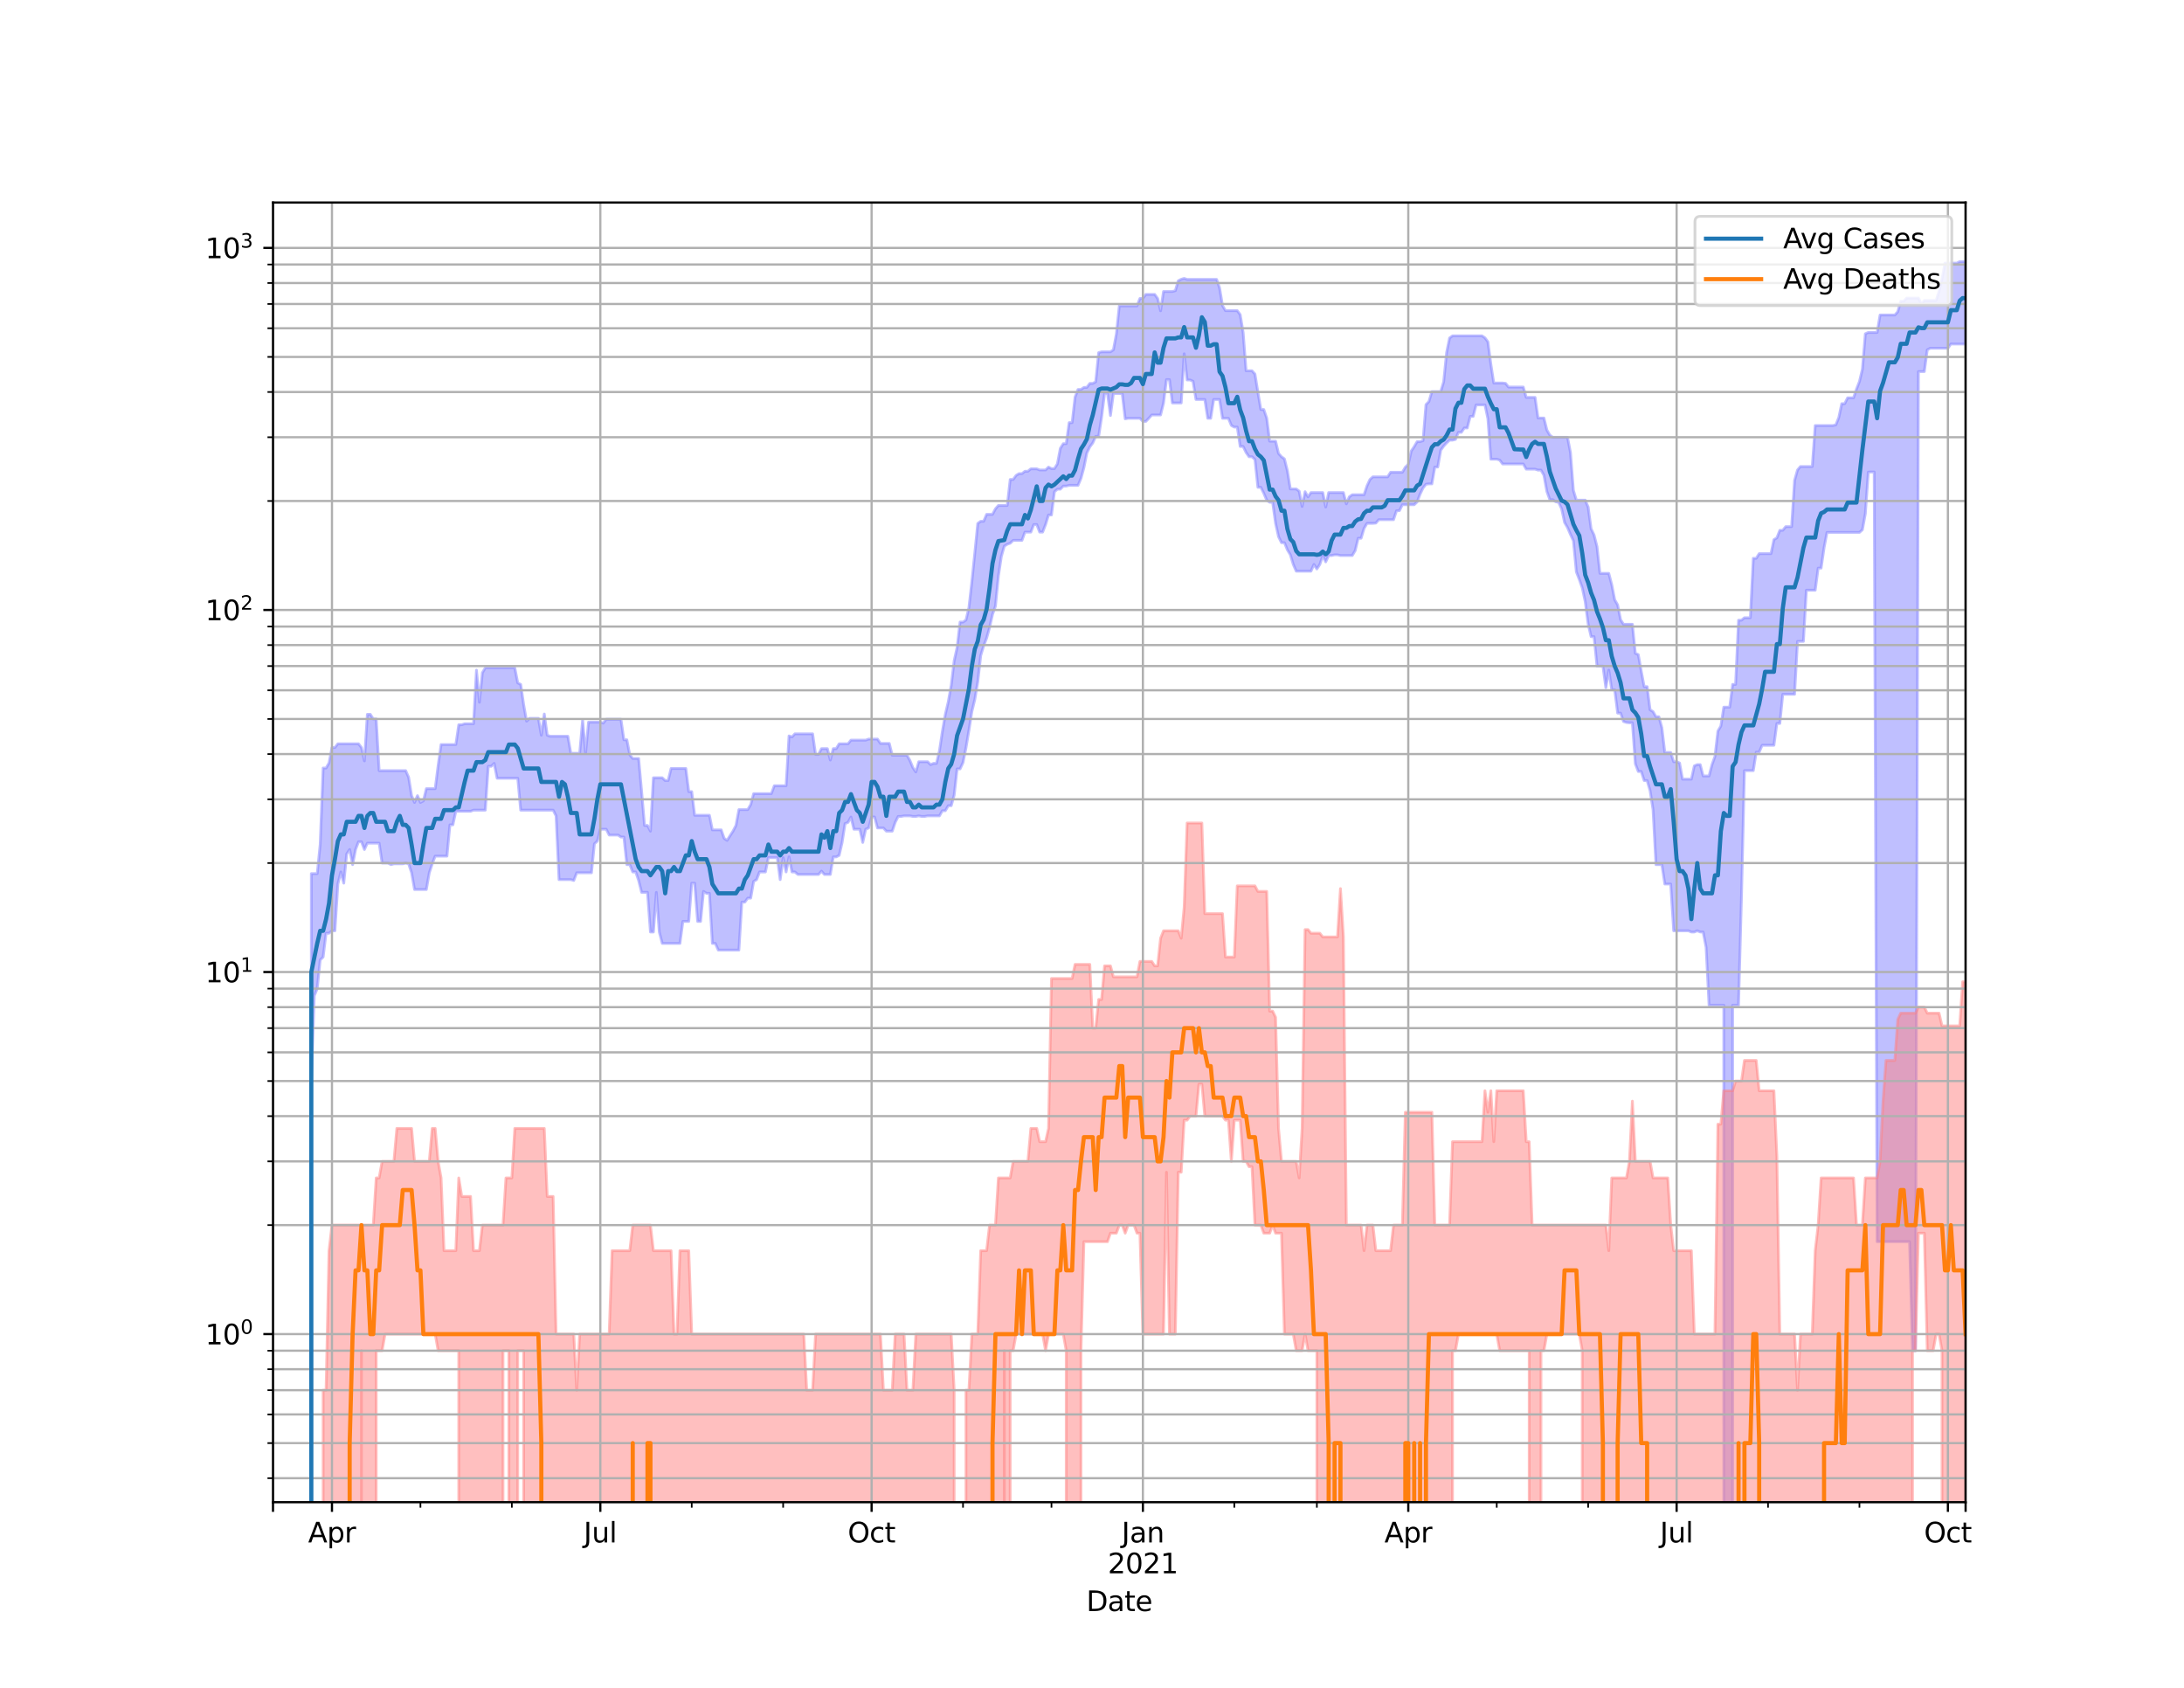 <?xml version="1.0" encoding="utf-8" standalone="no"?>
<!DOCTYPE svg PUBLIC "-//W3C//DTD SVG 1.1//EN"
  "http://www.w3.org/Graphics/SVG/1.1/DTD/svg11.dtd">
<svg height="612pt" version="1.1" viewBox="0 0 792 612" width="792pt" xmlns="http://www.w3.org/2000/svg" xmlns:xlink="http://www.w3.org/1999/xlink">
 <defs>
  <style type="text/css">*{stroke-linecap:butt;stroke-linejoin:round;}</style>
 </defs>
 <g id="figure_1">
  <g id="patch_1">
   <path d="M 0 612 
L 792 612 
L 792 0 
L 0 0 
z
" style="fill:#ffffff;"/>
  </g>
  <g id="axes_1">
   <g id="patch_2">
    <path d="M 99 544.68 
L 712.8 544.68 
L 712.8 73.44 
L 99 73.44 
z
" style="fill:#ffffff;"/>
   </g>
   <g id="PolyCollection_1">
    <path clip-path="url(#p68e2955192)" d="M 99 131765.521 
L 99 131765.521 
L 100.069 131765.521 
L 101.139 131765.521 
L 102.208 131765.521 
L 103.277 131765.521 
L 104.347 131765.521 
L 105.416 131765.521 
L 106.485 131765.521 
L 107.555 131765.521 
L 108.624 131765.521 
L 109.693 131765.521 
L 110.763 131765.521 
L 111.832 131765.521 
L 112.901 316.771 
L 113.971 316.771 
L 115.04 316.771 
L 116.109 306.223 
L 117.179 278.484 
L 118.248 278.484 
L 119.317 276.644 
L 120.387 271.046 
L 121.456 271.046 
L 122.525 269.695 
L 123.595 269.695 
L 124.664 269.695 
L 125.733 269.695 
L 126.803 269.695 
L 127.872 269.695 
L 128.941 269.695 
L 130.011 269.695 
L 131.08 271.046 
L 132.149 275.895 
L 133.219 259.011 
L 134.288 259.011 
L 135.357 260.696 
L 136.427 260.696 
L 137.496 279.426 
L 138.566 279.426 
L 139.635 279.426 
L 140.704 279.426 
L 141.774 279.426 
L 142.843 279.426 
L 143.912 279.426 
L 144.982 279.426 
L 146.051 279.426 
L 147.12 279.426 
L 148.19 281.853 
L 149.259 288.506 
L 150.328 290.973 
L 151.398 288.506 
L 152.467 290.973 
L 153.536 290.394 
L 154.606 285.964 
L 155.675 285.964 
L 156.744 285.964 
L 157.814 285.964 
L 158.883 277.557 
L 159.952 269.962 
L 161.022 269.962 
L 162.091 269.962 
L 163.16 269.962 
L 164.23 269.962 
L 165.299 269.962 
L 166.368 262.787 
L 167.438 262.787 
L 168.507 262.433 
L 169.576 262.433 
L 170.646 262.433 
L 171.715 262.433 
L 172.784 242.998 
L 173.854 254.644 
L 174.923 243.925 
L 175.992 242.168 
L 177.062 242.168 
L 178.131 242.168 
L 179.2 242.168 
L 180.27 242.168 
L 181.339 242.168 
L 182.408 242.168 
L 183.478 242.168 
L 184.547 242.168 
L 185.616 242.168 
L 186.686 242.168 
L 187.755 247.61 
L 188.824 248.157 
L 189.894 255.47 
L 190.963 261.5 
L 192.032 260.469 
L 193.102 260.469 
L 194.171 260.469 
L 195.24 260.469 
L 196.31 266.577 
L 197.379 258.901 
L 198.448 266.577 
L 199.518 266.958 
L 200.587 266.958 
L 201.656 266.958 
L 202.726 266.958 
L 203.795 266.958 
L 204.864 266.958 
L 205.934 266.958 
L 207.003 273.135 
L 208.072 273.135 
L 209.142 273.135 
L 210.211 273.135 
L 211.28 261.04 
L 212.35 273.135 
L 213.419 261.848 
L 214.489 261.848 
L 215.558 261.848 
L 216.627 261.848 
L 217.697 261.848 
L 218.766 262.198 
L 219.835 260.811 
L 220.905 260.811 
L 221.974 260.811 
L 223.043 260.811 
L 224.113 260.811 
L 225.182 260.811 
L 226.251 268.245 
L 227.321 268.245 
L 228.39 273.705 
L 229.459 275.009 
L 230.529 275.009 
L 231.598 275.009 
L 232.667 286.859 
L 233.737 299.311 
L 234.806 299.311 
L 235.875 301.368 
L 236.945 282.018 
L 238.014 282.018 
L 239.083 282.018 
L 240.153 282.018 
L 241.222 283.021 
L 242.291 283.021 
L 243.361 278.64 
L 244.43 278.64 
L 245.499 278.64 
L 246.569 278.64 
L 247.638 278.64 
L 248.707 278.64 
L 249.777 287.039 
L 250.846 287.039 
L 251.915 295.617 
L 252.985 295.617 
L 254.054 295.617 
L 255.123 295.617 
L 256.193 295.617 
L 257.262 295.617 
L 258.331 300.905 
L 259.401 300.905 
L 260.47 300.905 
L 261.539 300.905 
L 262.609 303.987 
L 263.678 304.723 
L 264.747 303.021 
L 265.817 301.368 
L 266.886 299.311 
L 267.955 293.552 
L 269.025 293.552 
L 270.094 293.552 
L 271.163 293.552 
L 272.233 291.754 
L 273.302 287.768 
L 274.371 287.768 
L 275.441 287.768 
L 276.51 287.768 
L 277.579 287.768 
L 278.649 287.768 
L 279.718 287.768 
L 280.787 284.908 
L 281.857 284.908 
L 282.926 284.908 
L 283.995 284.908 
L 285.065 284.908 
L 286.134 266.83 
L 287.203 267.213 
L 288.273 266.074 
L 289.342 266.074 
L 290.411 266.074 
L 291.481 266.074 
L 292.55 266.074 
L 293.62 266.074 
L 294.689 266.074 
L 295.758 273.562 
L 296.828 273.562 
L 297.897 271.458 
L 298.966 271.458 
L 300.036 271.458 
L 301.105 275.598 
L 302.174 271.458 
L 303.244 271.458 
L 304.313 269.695 
L 305.382 269.695 
L 306.452 269.695 
L 307.521 269.695 
L 308.59 268.375 
L 309.66 268.375 
L 310.729 268.375 
L 311.798 268.375 
L 312.868 268.375 
L 313.937 268.375 
L 315.006 267.985 
L 316.076 267.985 
L 317.145 267.985 
L 318.214 267.985 
L 319.284 269.561 
L 320.353 269.561 
L 321.422 269.561 
L 322.492 269.561 
L 323.561 273.848 
L 324.63 273.848 
L 325.7 273.848 
L 326.769 273.848 
L 327.838 273.848 
L 328.908 273.848 
L 329.977 275.746 
L 331.046 278.328 
L 332.116 279.903 
L 333.185 276.194 
L 334.254 276.194 
L 335.324 276.194 
L 336.393 276.194 
L 337.462 277.251 
L 338.532 276.795 
L 339.601 276.795 
L 340.67 272.29 
L 341.74 265.203 
L 342.809 259.011 
L 343.878 254.439 
L 344.948 248.524 
L 346.017 239.59 
L 347.086 234.761 
L 348.156 225.56 
L 349.225 225.56 
L 350.294 224.826 
L 351.364 220.328 
L 352.433 210.877 
L 353.502 200.466 
L 354.572 189.794 
L 355.641 189.01 
L 356.71 189.01 
L 357.78 186.504 
L 358.849 186.504 
L 359.918 186.504 
L 360.988 184.491 
L 362.057 183.276 
L 363.126 183.276 
L 364.196 183.276 
L 365.265 183.276 
L 366.334 173.862 
L 367.404 173.862 
L 368.473 172.389 
L 369.543 171.739 
L 370.612 171.739 
L 371.681 170.883 
L 372.751 170.883 
L 373.82 169.993 
L 374.889 169.993 
L 375.959 169.993 
L 377.028 170.413 
L 378.097 170.413 
L 379.167 170.413 
L 380.236 169.369 
L 381.305 169.924 
L 382.375 169.924 
L 383.444 168.209 
L 384.513 162.575 
L 385.583 160.887 
L 386.652 160.887 
L 387.721 153.244 
L 388.791 153.244 
L 389.86 143.977 
L 390.929 141.232 
L 391.999 141.232 
L 393.068 140.466 
L 394.137 140.466 
L 395.207 139.031 
L 396.276 139.031 
L 397.345 138.453 
L 398.415 127.862 
L 399.484 127.564 
L 400.553 127.564 
L 401.623 127.564 
L 402.692 127.564 
L 403.761 126.84 
L 404.831 121.12 
L 405.9 110.927 
L 406.969 110.927 
L 408.039 110.927 
L 409.108 110.927 
L 410.177 110.927 
L 411.247 110.927 
L 412.316 110.927 
L 413.385 108.222 
L 414.455 108.222 
L 415.524 106.747 
L 416.593 106.747 
L 417.663 106.747 
L 418.732 106.747 
L 419.801 108.222 
L 420.871 112.686 
L 421.94 105.692 
L 423.009 105.692 
L 424.079 105.692 
L 425.148 105.692 
L 426.217 105.4 
L 427.287 101.811 
L 428.356 101.265 
L 429.425 100.953 
L 430.495 101.314 
L 431.564 101.314 
L 432.633 101.314 
L 433.703 101.314 
L 434.772 101.314 
L 435.841 101.314 
L 436.911 101.314 
L 437.98 101.314 
L 439.049 101.314 
L 440.119 101.314 
L 441.188 101.314 
L 442.257 104.361 
L 443.327 110.787 
L 444.396 112.635 
L 445.466 112.635 
L 446.535 112.635 
L 447.604 112.635 
L 448.674 112.635 
L 449.743 114.089 
L 450.812 120.58 
L 451.882 134.442 
L 452.951 134.442 
L 454.02 134.442 
L 455.09 135.612 
L 456.159 142.194 
L 457.228 148.494 
L 458.298 148.494 
L 459.367 151.605 
L 460.436 159.963 
L 461.506 159.963 
L 462.575 159.963 
L 463.644 164.42 
L 464.714 165.612 
L 465.783 166.392 
L 466.852 170.671 
L 467.922 177.295 
L 468.991 177.295 
L 470.06 177.295 
L 471.13 178.093 
L 472.199 183.629 
L 473.268 178.281 
L 474.338 180.166 
L 475.407 178.604 
L 476.476 178.604 
L 477.546 178.604 
L 478.615 178.604 
L 479.684 178.604 
L 480.754 183.836 
L 481.823 178.604 
L 482.892 178.604 
L 483.962 178.604 
L 485.031 178.604 
L 486.1 178.604 
L 487.17 178.604 
L 488.239 182.693 
L 489.308 180.138 
L 490.378 179.393 
L 491.447 179.393 
L 492.516 179.393 
L 493.586 179.393 
L 494.655 179.393 
L 495.724 176.171 
L 496.794 173.862 
L 497.863 172.901 
L 498.932 172.901 
L 500.002 172.901 
L 501.071 172.901 
L 502.14 172.901 
L 503.21 172.901 
L 504.279 171.238 
L 505.348 171.238 
L 506.418 171.238 
L 507.487 171.238 
L 508.556 171.238 
L 509.626 169.392 
L 510.695 168.39 
L 511.764 163.563 
L 512.834 161.966 
L 513.903 160.139 
L 514.972 160.139 
L 516.042 159.788 
L 517.111 146.706 
L 518.18 145.604 
L 519.25 141.995 
L 520.319 141.995 
L 521.389 141.995 
L 522.458 141.995 
L 523.527 138.426 
L 524.597 127.807 
L 525.666 122.568 
L 526.735 121.774 
L 527.805 121.774 
L 528.874 121.774 
L 529.943 121.774 
L 531.013 121.774 
L 532.082 121.774 
L 533.151 121.774 
L 534.221 121.774 
L 535.29 121.774 
L 536.359 121.774 
L 537.429 121.774 
L 538.498 122.497 
L 539.567 123.939 
L 540.637 132.04 
L 541.706 138.882 
L 542.775 138.882 
L 543.845 138.882 
L 544.914 138.882 
L 545.983 139.004 
L 547.053 140.341 
L 548.122 140.341 
L 549.191 140.341 
L 550.261 140.341 
L 551.33 140.341 
L 552.399 140.341 
L 553.469 144.095 
L 554.538 144.095 
L 555.607 144.095 
L 556.677 144.095 
L 557.746 151.571 
L 558.815 151.571 
L 559.885 151.571 
L 560.954 155.921 
L 562.023 157.765 
L 563.093 158.558 
L 564.162 158.558 
L 565.231 158.558 
L 566.301 158.558 
L 567.37 158.558 
L 568.439 158.558 
L 569.509 164.084 
L 570.578 177.826 
L 571.647 181.344 
L 572.717 181.344 
L 573.786 181.344 
L 574.855 181.344 
L 575.925 183.866 
L 576.994 191.734 
L 578.063 193.989 
L 579.133 198.173 
L 580.202 207.909 
L 581.271 207.909 
L 582.341 207.909 
L 583.41 207.909 
L 584.479 211.982 
L 585.549 217.479 
L 586.618 219.326 
L 587.687 224.705 
L 588.757 226.366 
L 589.826 226.366 
L 590.895 226.366 
L 591.965 226.366 
L 593.034 236.899 
L 594.103 237.351 
L 595.173 243.333 
L 596.242 248.986 
L 597.311 248.986 
L 598.381 257.374 
L 599.45 258.023 
L 600.52 259.904 
L 601.589 259.904 
L 602.658 263.861 
L 603.728 272.852 
L 604.797 272.852 
L 605.866 272.852 
L 606.936 276.194 
L 608.005 276.194 
L 609.074 276.644 
L 610.144 282.518 
L 611.213 282.518 
L 612.282 282.518 
L 613.352 282.518 
L 614.421 277.71 
L 615.49 277.251 
L 616.56 277.251 
L 617.629 281.359 
L 618.698 281.359 
L 619.768 281.359 
L 620.837 277.251 
L 621.906 274.281 
L 622.976 265.08 
L 624.045 263.262 
L 625.114 256.414 
L 626.184 256.414 
L 627.253 256.414 
L 628.322 248.157 
L 629.392 248.157 
L 630.461 224.887 
L 631.53 224.887 
L 632.6 223.981 
L 633.669 223.981 
L 634.738 223.981 
L 635.808 202.442 
L 636.877 202.442 
L 637.946 200.744 
L 639.016 200.744 
L 640.085 200.744 
L 641.154 200.744 
L 642.224 200.744 
L 643.293 195.677 
L 644.362 195.025 
L 645.432 192.281 
L 646.501 192.281 
L 647.57 190.956 
L 648.64 190.956 
L 649.709 190.956 
L 650.778 174.186 
L 651.848 170.413 
L 652.917 169.163 
L 653.986 169.163 
L 655.056 169.163 
L 656.125 169.163 
L 657.194 169.163 
L 658.264 154.292 
L 659.333 154.292 
L 660.402 154.292 
L 661.472 154.292 
L 662.541 154.292 
L 663.61 154.292 
L 664.68 154.292 
L 665.749 154.046 
L 666.818 151.37 
L 667.888 146.367 
L 668.957 146.367 
L 670.026 144.242 
L 671.096 144.242 
L 672.165 144.242 
L 673.234 141.078 
L 674.304 138.333 
L 675.373 133.872 
L 676.443 121.021 
L 677.512 120.551 
L 678.581 120.551 
L 679.651 120.551 
L 680.72 120.551 
L 681.789 114.22 
L 682.859 114.22 
L 683.928 114.22 
L 684.997 114.22 
L 686.067 114.22 
L 687.136 114.22 
L 688.205 113.035 
L 689.275 109.222 
L 690.344 109.222 
L 691.413 108.081 
L 692.483 108.081 
L 693.552 108.081 
L 694.621 108.081 
L 695.691 108.081 
L 696.76 110.182 
L 697.829 108.966 
L 698.899 108.966 
L 699.968 108.966 
L 701.037 108.966 
L 702.107 108.966 
L 703.176 105.587 
L 704.245 101.091 
L 705.315 95.423 
L 706.384 95.423 
L 707.453 95.423 
L 708.523 95.423 
L 709.592 95.423 
L 710.661 94.86 
L 711.731 94.86 
L 712.8 94.86 
L 712.8 124.742 
L 712.8 124.742 
L 711.731 124.742 
L 710.661 124.742 
L 709.592 124.742 
L 708.523 124.742 
L 707.453 124.732 
L 706.384 126.265 
L 705.315 126.265 
L 704.245 126.265 
L 703.176 126.265 
L 702.107 126.265 
L 701.037 126.265 
L 699.968 126.265 
L 698.899 126.851 
L 697.829 134.729 
L 696.76 134.729 
L 695.691 134.729 
L 694.621 489.747 
L 693.552 489.747 
L 692.483 450.228 
L 691.413 450.228 
L 690.344 450.228 
L 689.275 450.228 
L 688.205 450.228 
L 687.136 450.228 
L 686.067 450.228 
L 684.997 450.228 
L 683.928 450.228 
L 682.859 450.228 
L 681.789 450.228 
L 680.72 450.228 
L 679.651 171.143 
L 678.581 171.143 
L 677.512 171.191 
L 676.443 186.256 
L 675.373 192.109 
L 674.304 193.041 
L 673.234 193.041 
L 672.165 193.041 
L 671.096 193.041 
L 670.026 193.041 
L 668.957 193.041 
L 667.888 193.041 
L 666.818 193.041 
L 665.749 193.041 
L 664.68 193.041 
L 663.61 193.041 
L 662.541 193.041 
L 661.472 198.632 
L 660.402 205.999 
L 659.333 205.999 
L 658.264 214.007 
L 657.194 214.007 
L 656.125 214.007 
L 655.056 214.007 
L 653.986 232.561 
L 652.917 232.561 
L 651.848 232.561 
L 650.778 251.745 
L 649.709 251.745 
L 648.64 251.745 
L 647.57 251.745 
L 646.501 251.745 
L 645.432 262.316 
L 644.362 262.316 
L 643.293 270.231 
L 642.224 270.231 
L 641.154 270.231 
L 640.085 270.231 
L 639.016 270.231 
L 637.946 272.711 
L 636.877 272.711 
L 635.808 279.426 
L 634.738 279.426 
L 633.669 279.426 
L 632.6 279.426 
L 631.53 324.953 
L 630.461 364.473 
L 629.392 364.473 
L 628.322 364.473 
L 627.253 131765.521 
L 626.184 131765.521 
L 625.114 364.473 
L 624.045 364.473 
L 622.976 364.473 
L 621.906 364.473 
L 620.837 364.473 
L 619.768 364.473 
L 618.698 343.507 
L 617.629 337.94 
L 616.56 337.94 
L 615.49 337.5 
L 614.421 337.94 
L 613.352 337.94 
L 612.282 337.5 
L 611.213 337.5 
L 610.144 337.5 
L 609.074 337.5 
L 608.005 337.5 
L 606.936 337.5 
L 605.866 320.552 
L 604.797 320.552 
L 603.728 320.552 
L 602.658 313.512 
L 601.589 313.512 
L 600.52 313.512 
L 599.45 293.552 
L 598.381 286.679 
L 597.311 283.021 
L 596.242 283.021 
L 595.173 279.744 
L 594.103 279.744 
L 593.034 276.947 
L 591.965 262.081 
L 590.895 262.081 
L 589.826 261.965 
L 588.757 261.616 
L 587.687 258.57 
L 586.618 258.57 
L 585.549 250.112 
L 584.479 250.112 
L 583.41 242.998 
L 582.341 249.359 
L 581.271 241.512 
L 580.202 241.512 
L 579.133 241.512 
L 578.063 230.847 
L 576.994 230.847 
L 575.925 226.241 
L 574.855 218.124 
L 573.786 213.159 
L 572.717 210.12 
L 571.647 207.37 
L 570.578 196.079 
L 569.509 193.777 
L 568.439 191.293 
L 567.37 189.433 
L 566.301 184.491 
L 565.231 182.144 
L 564.162 181.943 
L 563.093 181.174 
L 562.023 181.174 
L 560.954 178.2 
L 559.885 172.317 
L 558.815 170.46 
L 557.746 170.46 
L 556.677 170.11 
L 555.607 170.11 
L 554.538 170.11 
L 553.469 170.11 
L 552.399 168.232 
L 551.33 168.232 
L 550.261 168.232 
L 549.191 168.232 
L 548.122 168.232 
L 547.053 168.232 
L 545.983 168.232 
L 544.914 168.232 
L 543.845 166.83 
L 542.775 166.501 
L 541.706 166.501 
L 540.637 166.501 
L 539.567 151.824 
L 538.498 146.814 
L 537.429 146.814 
L 536.359 146.814 
L 535.29 146.814 
L 534.221 150.985 
L 533.151 150.985 
L 532.082 155.181 
L 531.013 155.181 
L 529.943 156.762 
L 528.874 156.762 
L 527.805 159.324 
L 526.735 159.594 
L 525.666 159.594 
L 524.597 160.59 
L 523.527 161.765 
L 522.458 163.252 
L 521.389 169.346 
L 520.319 169.346 
L 519.25 175.451 
L 518.18 175.451 
L 517.111 175.579 
L 516.042 176.953 
L 514.972 179.175 
L 513.903 182 
L 512.834 183.013 
L 511.764 183.013 
L 510.695 183.013 
L 509.626 183.013 
L 508.556 183.013 
L 507.487 185.154 
L 506.418 185.215 
L 505.348 188.429 
L 504.279 188.429 
L 503.21 188.429 
L 502.14 188.429 
L 501.071 188.429 
L 500.002 188.429 
L 498.932 189.663 
L 497.863 189.761 
L 496.794 189.761 
L 495.724 189.761 
L 494.655 191.598 
L 493.586 195.169 
L 492.516 195.169 
L 491.447 199.639 
L 490.378 201.425 
L 489.308 201.425 
L 488.239 201.425 
L 487.17 201.425 
L 486.1 201.425 
L 485.031 201.184 
L 483.962 201.184 
L 482.892 201.425 
L 481.823 201.425 
L 480.754 203.729 
L 479.684 201.506 
L 478.615 204.661 
L 477.546 206.306 
L 476.476 204.661 
L 475.407 207.102 
L 474.338 207.102 
L 473.268 207.102 
L 472.199 207.102 
L 471.13 207.102 
L 470.06 207.102 
L 468.991 204.661 
L 467.922 201.144 
L 466.852 199.366 
L 465.783 196.781 
L 464.714 196.781 
L 463.644 194.594 
L 462.575 189.761 
L 461.506 182.115 
L 460.436 182.115 
L 459.367 181.373 
L 458.298 178.875 
L 457.228 176.691 
L 456.159 176.691 
L 455.09 166.611 
L 454.02 165.612 
L 452.951 165.612 
L 451.882 164.084 
L 450.812 161.886 
L 449.743 161.886 
L 448.674 154.86 
L 447.604 154.86 
L 446.535 154.275 
L 445.466 151.672 
L 444.396 151.672 
L 443.327 151.672 
L 442.257 144.852 
L 441.188 144.852 
L 440.119 144.852 
L 439.049 151.672 
L 437.98 151.672 
L 436.911 144.852 
L 435.841 144.852 
L 434.772 144.852 
L 433.703 144.852 
L 432.633 138.253 
L 431.564 137.776 
L 430.495 137.776 
L 429.425 128.274 
L 428.356 146.106 
L 427.287 146.106 
L 426.217 146.106 
L 425.148 146.106 
L 424.079 137.657 
L 423.009 137.657 
L 421.94 146.106 
L 420.871 150.472 
L 419.801 150.472 
L 418.732 150.472 
L 417.663 150.472 
L 416.593 151.672 
L 415.524 152.795 
L 414.455 152.795 
L 413.385 151.672 
L 412.316 151.672 
L 411.247 151.672 
L 410.177 151.672 
L 409.108 151.672 
L 408.039 151.875 
L 406.969 142.753 
L 405.9 142.667 
L 404.831 142.667 
L 403.761 142.667 
L 402.692 150.67 
L 401.623 142.667 
L 400.553 142.667 
L 399.484 151.269 
L 398.415 158.217 
L 397.345 158.217 
L 396.276 160.61 
L 395.207 162.047 
L 394.137 164.231 
L 393.068 169.554 
L 391.999 173.466 
L 390.929 175.99 
L 389.86 175.99 
L 388.791 175.99 
L 387.721 175.99 
L 386.652 176.249 
L 385.583 176.249 
L 384.513 177.375 
L 383.444 177.375 
L 382.375 178.335 
L 381.305 186.722 
L 380.236 186.722 
L 379.167 190.19 
L 378.097 192.937 
L 377.028 192.937 
L 375.959 190.19 
L 374.889 190.19 
L 373.82 192.937 
L 372.751 192.937 
L 371.681 192.937 
L 370.612 195.933 
L 369.543 195.933 
L 368.473 195.933 
L 367.404 195.933 
L 366.334 196.967 
L 365.265 197.341 
L 364.196 198.021 
L 363.126 201.789 
L 362.057 208.866 
L 360.988 219.769 
L 359.918 222.796 
L 358.849 227.565 
L 357.78 231.39 
L 356.71 234.185 
L 355.641 237.731 
L 354.572 247.249 
L 353.502 253.627 
L 352.433 258.023 
L 351.364 264.834 
L 350.294 271.183 
L 349.225 276.494 
L 348.156 278.796 
L 347.086 278.796 
L 346.017 288.321 
L 344.948 292.149 
L 343.878 292.149 
L 342.809 293.959 
L 341.74 293.959 
L 340.67 295.828 
L 339.601 295.828 
L 338.532 295.828 
L 337.462 295.828 
L 336.393 295.828 
L 335.324 296.04 
L 334.254 296.04 
L 333.185 295.828 
L 332.116 296.04 
L 331.046 296.04 
L 329.977 295.828 
L 328.908 295.828 
L 327.838 295.828 
L 326.769 296.04 
L 325.7 296.04 
L 324.63 298.2 
L 323.561 301.368 
L 322.492 301.368 
L 321.422 301.368 
L 320.353 300.216 
L 319.284 300.216 
L 318.214 300.216 
L 317.145 296.252 
L 316.076 296.252 
L 315.006 300.216 
L 313.937 300.674 
L 312.868 305.468 
L 311.798 300.674 
L 310.729 300.674 
L 309.66 300.674 
L 308.59 296.252 
L 307.521 298.2 
L 306.452 298.642 
L 305.382 305.468 
L 304.313 310.157 
L 303.244 310.703 
L 302.174 310.703 
L 301.105 317.076 
L 300.036 317.076 
L 298.966 317.076 
L 297.897 315.863 
L 296.828 317.076 
L 295.758 317.076 
L 294.689 317.076 
L 293.62 317.076 
L 292.55 317.076 
L 291.481 317.076 
L 290.411 317.076 
L 289.342 317.076 
L 288.273 316.164 
L 287.203 316.164 
L 286.134 310.703 
L 285.065 316.164 
L 283.995 310.977 
L 282.926 318.946 
L 281.857 310.977 
L 280.787 310.977 
L 279.718 310.977 
L 278.649 310.977 
L 277.579 316.164 
L 276.51 316.164 
L 275.441 316.164 
L 274.371 318.946 
L 273.302 319.583 
L 272.233 325.661 
L 271.163 325.661 
L 270.094 327.105 
L 269.025 327.105 
L 267.955 344.49 
L 266.886 344.49 
L 265.817 344.49 
L 264.747 344.49 
L 263.678 344.49 
L 262.609 344.49 
L 261.539 344.49 
L 260.47 344.49 
L 259.401 342.063 
L 258.331 342.063 
L 257.262 323.907 
L 256.193 323.907 
L 255.123 323.22 
L 254.054 334.095 
L 252.985 334.095 
L 251.915 320.227 
L 250.846 320.227 
L 249.777 334.095 
L 248.707 334.095 
L 247.638 334.095 
L 246.569 342.063 
L 245.499 342.063 
L 244.43 342.063 
L 243.361 342.063 
L 242.291 342.063 
L 241.222 342.063 
L 240.153 342.063 
L 239.083 337.94 
L 238.014 323.562 
L 236.945 337.94 
L 235.875 337.94 
L 234.806 323.562 
L 233.737 323.562 
L 232.667 323.562 
L 231.598 319.263 
L 230.529 316.164 
L 229.459 316.164 
L 228.39 313.512 
L 227.321 313.512 
L 226.251 303.502 
L 225.182 303.502 
L 224.113 302.782 
L 223.043 302.782 
L 221.974 302.782 
L 220.905 302.782 
L 219.835 300.674 
L 218.766 300.674 
L 217.697 300.674 
L 216.627 304.97 
L 215.558 305.97 
L 214.489 316.467 
L 213.419 316.467 
L 212.35 316.467 
L 211.28 316.467 
L 210.211 316.467 
L 209.142 316.467 
L 208.072 319.263 
L 207.003 318.946 
L 205.934 318.946 
L 204.864 318.946 
L 203.795 318.946 
L 202.726 318.946 
L 201.656 295.828 
L 200.587 293.755 
L 199.518 293.755 
L 198.448 293.755 
L 197.379 293.755 
L 196.31 293.755 
L 195.24 293.755 
L 194.171 293.755 
L 193.102 293.755 
L 192.032 293.755 
L 190.963 293.755 
L 189.894 293.755 
L 188.824 293.755 
L 187.755 282.184 
L 186.686 282.184 
L 185.616 282.184 
L 184.547 282.184 
L 183.478 282.184 
L 182.408 282.184 
L 181.339 282.184 
L 180.27 282.184 
L 179.2 276.795 
L 178.131 277.864 
L 177.062 277.864 
L 175.992 293.755 
L 174.923 293.755 
L 173.854 293.755 
L 172.784 293.755 
L 171.715 293.755 
L 170.646 294.163 
L 169.576 294.163 
L 168.507 294.163 
L 167.438 294.163 
L 166.368 294.163 
L 165.299 294.163 
L 164.23 299.087 
L 163.16 299.087 
L 162.091 310.429 
L 161.022 310.429 
L 159.952 310.429 
L 158.883 310.429 
L 157.814 310.429 
L 156.744 313.225 
L 155.675 316.467 
L 154.606 322.541 
L 153.536 322.541 
L 152.467 322.541 
L 151.398 322.541 
L 150.328 322.541 
L 149.259 316.467 
L 148.19 313.225 
L 147.12 312.939 
L 146.051 313.225 
L 144.982 313.225 
L 143.912 313.225 
L 142.843 313.225 
L 141.774 313.512 
L 140.704 312.939 
L 139.635 312.939 
L 138.566 312.939 
L 137.496 305.719 
L 136.427 305.719 
L 135.357 305.719 
L 134.288 305.719 
L 133.219 305.719 
L 132.149 308.025 
L 131.08 305.219 
L 130.011 305.219 
L 128.941 308.025 
L 127.872 313.512 
L 126.803 308.025 
L 125.733 309.617 
L 124.664 320.227 
L 123.595 316.164 
L 122.525 320.552 
L 121.456 337.5 
L 120.387 337.5 
L 119.317 338.384 
L 118.248 338.384 
L 117.179 347.024 
L 116.109 348.071 
L 115.04 358.466 
L 113.971 361.058 
L 112.901 391.978 
L 111.832 131765.521 
L 110.763 131765.521 
L 109.693 131765.521 
L 108.624 131765.521 
L 107.555 131765.521 
L 106.485 131765.521 
L 105.416 131765.521 
L 104.347 131765.521 
L 103.277 131765.521 
L 102.208 131765.521 
L 101.139 131765.521 
L 100.069 131765.521 
L 99 131765.521 
z
" style="fill:#8080ff;fill-opacity:0.5;stroke:#8080ff;stroke-opacity:0.5;"/>
   </g>
   <g id="PolyCollection_2">
    <path clip-path="url(#p68e2955192)" d="M 99 131765.521 
L 99 131765.521 
L 100.069 131765.521 
L 101.139 131765.521 
L 102.208 131765.521 
L 103.277 131765.521 
L 104.347 131765.521 
L 105.416 131765.521 
L 106.485 131765.521 
L 107.555 131765.521 
L 108.624 131765.521 
L 109.693 131765.521 
L 110.763 131765.521 
L 111.832 131765.521 
L 112.901 131765.521 
L 113.971 131765.521 
L 115.04 131765.521 
L 116.109 131765.521 
L 117.179 504.076 
L 118.248 504.076 
L 119.317 453.487 
L 120.387 444.22 
L 121.456 444.22 
L 122.525 444.22 
L 123.595 444.22 
L 124.664 444.22 
L 125.733 444.22 
L 126.803 444.22 
L 127.872 444.22 
L 128.941 444.22 
L 130.011 444.22 
L 131.08 444.22 
L 132.149 444.22 
L 133.219 444.22 
L 134.288 444.22 
L 135.357 444.22 
L 136.427 427.11 
L 137.496 427.11 
L 138.566 421.103 
L 139.635 421.103 
L 140.704 421.103 
L 141.774 421.103 
L 142.843 421.103 
L 143.912 409.146 
L 144.982 409.146 
L 146.051 409.146 
L 147.12 409.146 
L 148.19 409.146 
L 149.259 409.146 
L 150.328 421.103 
L 151.398 421.103 
L 152.467 421.103 
L 153.536 421.103 
L 154.606 421.103 
L 155.675 421.103 
L 156.744 409.146 
L 157.814 409.146 
L 158.883 421.103 
L 159.952 427.11 
L 161.022 453.487 
L 162.091 453.487 
L 163.16 453.487 
L 164.23 453.487 
L 165.299 453.487 
L 166.368 427.11 
L 167.438 433.825 
L 168.507 433.825 
L 169.576 433.825 
L 170.646 433.825 
L 171.715 453.487 
L 172.784 453.487 
L 173.854 453.487 
L 174.923 444.22 
L 175.992 444.22 
L 177.062 444.22 
L 178.131 444.22 
L 179.2 444.22 
L 180.27 444.22 
L 181.339 444.22 
L 182.408 444.22 
L 183.478 427.11 
L 184.547 427.11 
L 185.616 427.11 
L 186.686 409.146 
L 187.755 409.146 
L 188.824 409.146 
L 189.894 409.146 
L 190.963 409.146 
L 192.032 409.146 
L 193.102 409.146 
L 194.171 409.146 
L 195.24 409.146 
L 196.31 409.146 
L 197.379 409.146 
L 198.448 433.825 
L 199.518 433.825 
L 200.587 433.825 
L 201.656 483.74 
L 202.726 483.74 
L 203.795 483.74 
L 204.864 483.74 
L 205.934 483.74 
L 207.003 483.74 
L 208.072 483.74 
L 209.142 504.076 
L 210.211 483.74 
L 211.28 483.74 
L 212.35 483.74 
L 213.419 483.74 
L 214.489 483.74 
L 215.558 483.74 
L 216.627 483.74 
L 217.697 483.74 
L 218.766 483.74 
L 219.835 483.74 
L 220.905 483.74 
L 221.974 453.487 
L 223.043 453.487 
L 224.113 453.487 
L 225.182 453.487 
L 226.251 453.487 
L 227.321 453.487 
L 228.39 453.487 
L 229.459 444.22 
L 230.529 444.22 
L 231.598 444.22 
L 232.667 444.22 
L 233.737 444.22 
L 234.806 444.22 
L 235.875 444.22 
L 236.945 453.487 
L 238.014 453.487 
L 239.083 453.487 
L 240.153 453.487 
L 241.222 453.487 
L 242.291 453.487 
L 243.361 453.487 
L 244.43 483.74 
L 245.499 483.74 
L 246.569 453.487 
L 247.638 453.487 
L 248.707 453.487 
L 249.777 453.487 
L 250.846 483.74 
L 251.915 483.74 
L 252.985 483.74 
L 254.054 483.74 
L 255.123 483.74 
L 256.193 483.74 
L 257.262 483.74 
L 258.331 483.74 
L 259.401 483.74 
L 260.47 483.74 
L 261.539 483.74 
L 262.609 483.74 
L 263.678 483.74 
L 264.747 483.74 
L 265.817 483.74 
L 266.886 483.74 
L 267.955 483.74 
L 269.025 483.74 
L 270.094 483.74 
L 271.163 483.74 
L 272.233 483.74 
L 273.302 483.74 
L 274.371 483.74 
L 275.441 483.74 
L 276.51 483.74 
L 277.579 483.74 
L 278.649 483.74 
L 279.718 483.74 
L 280.787 483.74 
L 281.857 483.74 
L 282.926 483.74 
L 283.995 483.74 
L 285.065 483.74 
L 286.134 483.74 
L 287.203 483.74 
L 288.273 483.74 
L 289.342 483.74 
L 290.411 483.74 
L 291.481 483.74 
L 292.55 504.076 
L 293.62 504.076 
L 294.689 504.076 
L 295.758 483.74 
L 296.828 483.74 
L 297.897 483.74 
L 298.966 483.74 
L 300.036 483.74 
L 301.105 483.74 
L 302.174 483.74 
L 303.244 483.74 
L 304.313 483.74 
L 305.382 483.74 
L 306.452 483.74 
L 307.521 483.74 
L 308.59 483.74 
L 309.66 483.74 
L 310.729 483.74 
L 311.798 483.74 
L 312.868 483.74 
L 313.937 483.74 
L 315.006 483.74 
L 316.076 483.74 
L 317.145 483.74 
L 318.214 483.74 
L 319.284 483.74 
L 320.353 504.076 
L 321.422 504.076 
L 322.492 504.076 
L 323.561 504.076 
L 324.63 483.74 
L 325.7 483.74 
L 326.769 483.74 
L 327.838 483.74 
L 328.908 504.076 
L 329.977 504.076 
L 331.046 504.076 
L 332.116 483.74 
L 333.185 483.74 
L 334.254 483.74 
L 335.324 483.74 
L 336.393 483.74 
L 337.462 483.74 
L 338.532 483.74 
L 339.601 483.74 
L 340.67 483.74 
L 341.74 483.74 
L 342.809 483.74 
L 343.878 483.74 
L 344.948 483.74 
L 346.017 504.076 
L 347.086 131765.521 
L 348.156 131765.521 
L 349.225 131765.521 
L 350.294 504.076 
L 351.364 504.076 
L 352.433 483.74 
L 353.502 483.74 
L 354.572 483.74 
L 355.641 453.487 
L 356.71 453.487 
L 357.78 453.487 
L 358.849 444.22 
L 359.918 444.22 
L 360.988 444.22 
L 362.057 427.11 
L 363.126 427.11 
L 364.196 427.11 
L 365.265 427.11 
L 366.334 427.11 
L 367.404 421.103 
L 368.473 421.103 
L 369.543 421.103 
L 370.612 421.103 
L 371.681 421.103 
L 372.751 421.103 
L 373.82 409.146 
L 374.889 409.146 
L 375.959 409.146 
L 377.028 413.967 
L 378.097 413.967 
L 379.167 413.967 
L 380.236 409.146 
L 381.305 354.786 
L 382.375 354.786 
L 383.444 354.786 
L 384.513 354.786 
L 385.583 354.786 
L 386.652 354.786 
L 387.721 354.786 
L 388.791 354.786 
L 389.86 349.677 
L 390.929 349.677 
L 391.999 349.677 
L 393.068 349.677 
L 394.137 349.677 
L 395.207 349.677 
L 396.276 372.794 
L 397.345 372.794 
L 398.415 362.399 
L 399.484 362.399 
L 400.553 350.222 
L 401.623 350.222 
L 402.692 350.222 
L 403.761 354.195 
L 404.831 354.195 
L 405.9 354.195 
L 406.969 354.195 
L 408.039 354.195 
L 409.108 354.195 
L 410.177 354.195 
L 411.247 354.195 
L 412.316 354.195 
L 413.385 348.601 
L 414.455 348.601 
L 415.524 348.601 
L 416.593 348.601 
L 417.663 348.601 
L 418.732 350.222 
L 419.801 350.222 
L 420.871 340.194 
L 421.94 337.5 
L 423.009 337.5 
L 424.079 337.5 
L 425.148 337.5 
L 426.217 337.5 
L 427.287 337.5 
L 428.356 340.194 
L 429.425 328.962 
L 430.495 298.42 
L 431.564 298.42 
L 432.633 298.42 
L 433.703 298.42 
L 434.772 298.42 
L 435.841 298.42 
L 436.911 331.274 
L 437.98 331.274 
L 439.049 331.274 
L 440.119 331.274 
L 441.188 331.274 
L 442.257 331.274 
L 443.327 331.274 
L 444.396 347.024 
L 445.466 347.024 
L 446.535 347.024 
L 447.604 347.024 
L 448.674 321.207 
L 449.743 321.207 
L 450.812 321.207 
L 451.882 321.207 
L 452.951 321.207 
L 454.02 321.207 
L 455.09 321.207 
L 456.159 323.22 
L 457.228 323.22 
L 458.298 323.22 
L 459.367 323.22 
L 460.436 366.624 
L 461.506 366.624 
L 462.575 368.861 
L 463.644 409.146 
L 464.714 421.103 
L 465.783 421.103 
L 466.852 421.103 
L 467.922 421.103 
L 468.991 421.103 
L 470.06 421.103 
L 471.13 427.11 
L 472.199 409.146 
L 473.268 337.063 
L 474.338 337.063 
L 475.407 338.384 
L 476.476 338.384 
L 477.546 338.384 
L 478.615 338.384 
L 479.684 339.736 
L 480.754 339.736 
L 481.823 339.736 
L 482.892 339.736 
L 483.962 339.736 
L 485.031 339.736 
L 486.1 322.205 
L 487.17 339.736 
L 488.239 444.22 
L 489.308 444.22 
L 490.378 444.22 
L 491.447 444.22 
L 492.516 444.22 
L 493.586 444.22 
L 494.655 453.487 
L 495.724 444.22 
L 496.794 444.22 
L 497.863 444.22 
L 498.932 453.487 
L 500.002 453.487 
L 501.071 453.487 
L 502.14 453.487 
L 503.21 453.487 
L 504.279 453.487 
L 505.348 444.22 
L 506.418 444.22 
L 507.487 444.22 
L 508.556 444.22 
L 509.626 403.293 
L 510.695 403.293 
L 511.764 403.293 
L 512.834 403.293 
L 513.903 403.293 
L 514.972 403.293 
L 516.042 403.293 
L 517.111 403.293 
L 518.18 403.293 
L 519.25 403.293 
L 520.319 444.22 
L 521.389 444.22 
L 522.458 444.22 
L 523.527 444.22 
L 524.597 444.22 
L 525.666 444.22 
L 526.735 413.967 
L 527.805 413.967 
L 528.874 413.967 
L 529.943 413.967 
L 531.013 413.967 
L 532.082 413.967 
L 533.151 413.967 
L 534.221 413.967 
L 535.29 413.967 
L 536.359 413.967 
L 537.429 413.967 
L 538.498 395.506 
L 539.567 403.293 
L 540.637 395.506 
L 541.706 413.967 
L 542.775 395.506 
L 543.845 395.506 
L 544.914 395.506 
L 545.983 395.506 
L 547.053 395.506 
L 548.122 395.506 
L 549.191 395.506 
L 550.261 395.506 
L 551.33 395.506 
L 552.399 395.506 
L 553.469 413.967 
L 554.538 413.967 
L 555.607 444.22 
L 556.677 444.22 
L 557.746 444.22 
L 558.815 444.22 
L 559.885 444.22 
L 560.954 444.22 
L 562.023 444.22 
L 563.093 444.22 
L 564.162 444.22 
L 565.231 444.22 
L 566.301 444.22 
L 567.37 444.22 
L 568.439 444.22 
L 569.509 444.22 
L 570.578 444.22 
L 571.647 444.22 
L 572.717 444.22 
L 573.786 444.22 
L 574.855 444.22 
L 575.925 444.22 
L 576.994 444.22 
L 578.063 444.22 
L 579.133 444.22 
L 580.202 444.22 
L 581.271 444.22 
L 582.341 444.22 
L 583.41 453.487 
L 584.479 427.11 
L 585.549 427.11 
L 586.618 427.11 
L 587.687 427.11 
L 588.757 427.11 
L 589.826 427.11 
L 590.895 421.103 
L 591.965 399.267 
L 593.034 421.103 
L 594.103 421.103 
L 595.173 421.103 
L 596.242 421.103 
L 597.311 421.103 
L 598.381 421.103 
L 599.45 427.11 
L 600.52 427.11 
L 601.589 427.11 
L 602.658 427.11 
L 603.728 427.11 
L 604.797 427.11 
L 605.866 444.22 
L 606.936 453.487 
L 608.005 453.487 
L 609.074 453.487 
L 610.144 453.487 
L 611.213 453.487 
L 612.282 453.487 
L 613.352 453.487 
L 614.421 483.74 
L 615.49 483.74 
L 616.56 483.74 
L 617.629 483.74 
L 618.698 483.74 
L 619.768 483.74 
L 620.837 483.74 
L 621.906 483.74 
L 622.976 407.625 
L 624.045 407.625 
L 625.114 395.506 
L 626.184 395.506 
L 627.253 395.506 
L 628.322 395.506 
L 629.392 391.978 
L 630.461 391.978 
L 631.53 391.978 
L 632.6 384.508 
L 633.669 384.508 
L 634.738 384.508 
L 635.808 384.508 
L 636.877 384.508 
L 637.946 395.506 
L 639.016 395.506 
L 640.085 395.506 
L 641.154 395.506 
L 642.224 395.506 
L 643.293 395.506 
L 644.362 419.233 
L 645.432 483.74 
L 646.501 483.74 
L 647.57 483.74 
L 648.64 483.74 
L 649.709 483.74 
L 650.778 483.74 
L 651.848 504.076 
L 652.917 483.74 
L 653.986 483.74 
L 655.056 483.74 
L 656.125 483.74 
L 657.194 483.74 
L 658.264 453.487 
L 659.333 444.22 
L 660.402 427.11 
L 661.472 427.11 
L 662.541 427.11 
L 663.61 427.11 
L 664.68 427.11 
L 665.749 427.11 
L 666.818 427.11 
L 667.888 427.11 
L 668.957 427.11 
L 670.026 427.11 
L 671.096 427.11 
L 672.165 427.11 
L 673.234 444.22 
L 674.304 444.22 
L 675.373 444.22 
L 676.443 427.11 
L 677.512 427.11 
L 678.581 427.11 
L 679.651 427.11 
L 680.72 427.11 
L 681.789 421.103 
L 682.859 399.267 
L 683.928 384.508 
L 684.997 384.508 
L 686.067 384.508 
L 687.136 384.508 
L 688.205 369.626 
L 689.275 367.36 
L 690.344 367.36 
L 691.413 367.36 
L 692.483 367.36 
L 693.552 367.36 
L 694.621 367.36 
L 695.691 365.181 
L 696.76 365.181 
L 697.829 365.181 
L 698.899 367.36 
L 699.968 367.36 
L 701.037 367.36 
L 702.107 367.36 
L 703.176 367.36 
L 704.245 371.986 
L 705.315 371.986 
L 706.384 371.986 
L 707.453 371.986 
L 708.523 371.986 
L 709.592 371.986 
L 710.661 371.986 
L 711.731 355.986 
L 712.8 355.986 
L 712.8 131765.521 
L 712.8 131765.521 
L 711.731 131765.521 
L 710.661 131765.521 
L 709.592 131765.521 
L 708.523 131765.521 
L 707.453 131765.521 
L 706.384 131765.521 
L 705.315 131765.521 
L 704.245 489.747 
L 703.176 483.74 
L 702.107 483.74 
L 701.037 489.747 
L 699.968 489.747 
L 698.899 489.747 
L 697.829 447.145 
L 696.76 447.145 
L 695.691 447.145 
L 694.621 489.747 
L 693.552 489.747 
L 692.483 131765.521 
L 691.413 131765.521 
L 690.344 131765.521 
L 689.275 131765.521 
L 688.205 131765.521 
L 687.136 131765.521 
L 686.067 131765.521 
L 684.997 131765.521 
L 683.928 131765.521 
L 682.859 131765.521 
L 681.789 131765.521 
L 680.72 131765.521 
L 679.651 131765.521 
L 678.581 131765.521 
L 677.512 131765.521 
L 676.443 131765.521 
L 675.373 131765.521 
L 674.304 131765.521 
L 673.234 131765.521 
L 672.165 131765.521 
L 671.096 131765.521 
L 670.026 131765.521 
L 668.957 131765.521 
L 667.888 131765.521 
L 666.818 131765.521 
L 665.749 131765.521 
L 664.68 131765.521 
L 663.61 131765.521 
L 662.541 131765.521 
L 661.472 131765.521 
L 660.402 131765.521 
L 659.333 131765.521 
L 658.264 131765.521 
L 657.194 131765.521 
L 656.125 131765.521 
L 655.056 131765.521 
L 653.986 131765.521 
L 652.917 131765.521 
L 651.848 131765.521 
L 650.778 131765.521 
L 649.709 131765.521 
L 648.64 131765.521 
L 647.57 131765.521 
L 646.501 131765.521 
L 645.432 131765.521 
L 644.362 131765.521 
L 643.293 131765.521 
L 642.224 131765.521 
L 641.154 131765.521 
L 640.085 131765.521 
L 639.016 131765.521 
L 637.946 131765.521 
L 636.877 131765.521 
L 635.808 131765.521 
L 634.738 131765.521 
L 633.669 131765.521 
L 632.6 131765.521 
L 631.53 131765.521 
L 630.461 131765.521 
L 629.392 131765.521 
L 628.322 131765.521 
L 627.253 131765.521 
L 626.184 131765.521 
L 625.114 131765.521 
L 624.045 131765.521 
L 622.976 131765.521 
L 621.906 131765.521 
L 620.837 131765.521 
L 619.768 131765.521 
L 618.698 131765.521 
L 617.629 131765.521 
L 616.56 131765.521 
L 615.49 131765.521 
L 614.421 131765.521 
L 613.352 131765.521 
L 612.282 131765.521 
L 611.213 131765.521 
L 610.144 131765.521 
L 609.074 131765.521 
L 608.005 131765.521 
L 606.936 131765.521 
L 605.866 131765.521 
L 604.797 131765.521 
L 603.728 131765.521 
L 602.658 131765.521 
L 601.589 131765.521 
L 600.52 131765.521 
L 599.45 131765.521 
L 598.381 131765.521 
L 597.311 131765.521 
L 596.242 131765.521 
L 595.173 131765.521 
L 594.103 131765.521 
L 593.034 131765.521 
L 591.965 131765.521 
L 590.895 131765.521 
L 589.826 131765.521 
L 588.757 131765.521 
L 587.687 131765.521 
L 586.618 131765.521 
L 585.549 131765.521 
L 584.479 131765.521 
L 583.41 131765.521 
L 582.341 131765.521 
L 581.271 131765.521 
L 580.202 131765.521 
L 579.133 131765.521 
L 578.063 131765.521 
L 576.994 131765.521 
L 575.925 131765.521 
L 574.855 131765.521 
L 573.786 489.747 
L 572.717 483.74 
L 571.647 483.74 
L 570.578 483.74 
L 569.509 483.74 
L 568.439 483.74 
L 567.37 483.74 
L 566.301 483.74 
L 565.231 483.74 
L 564.162 483.74 
L 563.093 483.74 
L 562.023 483.74 
L 560.954 483.74 
L 559.885 489.747 
L 558.815 489.747 
L 557.746 131765.521 
L 556.677 131765.521 
L 555.607 131765.521 
L 554.538 489.747 
L 553.469 489.747 
L 552.399 489.747 
L 551.33 489.747 
L 550.261 489.747 
L 549.191 489.747 
L 548.122 489.747 
L 547.053 489.747 
L 545.983 489.747 
L 544.914 489.747 
L 543.845 489.747 
L 542.775 483.74 
L 541.706 483.74 
L 540.637 483.74 
L 539.567 483.74 
L 538.498 483.74 
L 537.429 483.74 
L 536.359 483.74 
L 535.29 483.74 
L 534.221 483.74 
L 533.151 483.74 
L 532.082 483.74 
L 531.013 483.74 
L 529.943 483.74 
L 528.874 483.74 
L 527.805 489.747 
L 526.735 489.747 
L 525.666 131765.521 
L 524.597 131765.521 
L 523.527 131765.521 
L 522.458 131765.521 
L 521.389 131765.521 
L 520.319 131765.521 
L 519.25 131765.521 
L 518.18 131765.521 
L 517.111 131765.521 
L 516.042 131765.521 
L 514.972 131765.521 
L 513.903 131765.521 
L 512.834 131765.521 
L 511.764 131765.521 
L 510.695 131765.521 
L 509.626 131765.521 
L 508.556 131765.521 
L 507.487 131765.521 
L 506.418 131765.521 
L 505.348 131765.521 
L 504.279 131765.521 
L 503.21 131765.521 
L 502.14 131765.521 
L 501.071 131765.521 
L 500.002 131765.521 
L 498.932 131765.521 
L 497.863 131765.521 
L 496.794 131765.521 
L 495.724 131765.521 
L 494.655 131765.521 
L 493.586 131765.521 
L 492.516 131765.521 
L 491.447 131765.521 
L 490.378 131765.521 
L 489.308 131765.521 
L 488.239 131765.521 
L 487.17 131765.521 
L 486.1 131765.521 
L 485.031 131765.521 
L 483.962 131765.521 
L 482.892 131765.521 
L 481.823 131765.521 
L 480.754 131765.521 
L 479.684 131765.521 
L 478.615 131765.521 
L 477.546 489.747 
L 476.476 489.747 
L 475.407 489.747 
L 474.338 489.747 
L 473.268 483.74 
L 472.199 489.747 
L 471.13 489.747 
L 470.06 489.747 
L 468.991 483.74 
L 467.922 483.74 
L 466.852 483.74 
L 465.783 483.74 
L 464.714 447.145 
L 463.644 447.145 
L 462.575 447.145 
L 461.506 444.22 
L 460.436 447.145 
L 459.367 447.145 
L 458.298 447.145 
L 457.228 444.22 
L 456.159 444.22 
L 455.09 444.22 
L 454.02 423.036 
L 452.951 423.036 
L 451.882 421.103 
L 450.812 421.103 
L 449.743 406.144 
L 448.674 406.144 
L 447.604 406.144 
L 446.535 421.103 
L 445.466 406.144 
L 444.396 406.144 
L 443.327 404.701 
L 442.257 404.701 
L 441.188 404.701 
L 440.119 404.701 
L 439.049 404.701 
L 437.98 404.701 
L 436.911 404.701 
L 435.841 393.13 
L 434.772 393.13 
L 433.703 404.701 
L 432.633 404.701 
L 431.564 404.701 
L 430.495 406.144 
L 429.425 406.144 
L 428.356 425.037 
L 427.287 425.037 
L 426.217 483.74 
L 425.148 483.74 
L 424.079 483.74 
L 423.009 425.037 
L 421.94 483.74 
L 420.871 483.74 
L 419.801 483.74 
L 418.732 483.74 
L 417.663 483.74 
L 416.593 483.74 
L 415.524 483.74 
L 414.455 483.74 
L 413.385 447.145 
L 412.316 447.145 
L 411.247 444.22 
L 410.177 444.22 
L 409.108 444.22 
L 408.039 447.145 
L 406.969 444.22 
L 405.9 444.22 
L 404.831 447.145 
L 403.761 447.145 
L 402.692 447.145 
L 401.623 450.228 
L 400.553 450.228 
L 399.484 450.228 
L 398.415 450.228 
L 397.345 450.228 
L 396.276 450.228 
L 395.207 450.228 
L 394.137 450.228 
L 393.068 450.228 
L 391.999 489.747 
L 390.929 131765.521 
L 389.86 131765.521 
L 388.791 131765.521 
L 387.721 131765.521 
L 386.652 489.747 
L 385.583 483.74 
L 384.513 483.74 
L 383.444 483.74 
L 382.375 483.74 
L 381.305 483.74 
L 380.236 483.74 
L 379.167 489.747 
L 378.097 483.74 
L 377.028 483.74 
L 375.959 483.74 
L 374.889 483.74 
L 373.82 483.74 
L 372.751 483.74 
L 371.681 483.74 
L 370.612 483.74 
L 369.543 483.74 
L 368.473 483.74 
L 367.404 489.747 
L 366.334 489.747 
L 365.265 131765.521 
L 364.196 489.747 
L 363.126 131765.521 
L 362.057 131765.521 
L 360.988 131765.521 
L 359.918 131765.521 
L 358.849 131765.521 
L 357.78 131765.521 
L 356.71 131765.521 
L 355.641 131765.521 
L 354.572 131765.521 
L 353.502 131765.521 
L 352.433 131765.521 
L 351.364 131765.521 
L 350.294 131765.521 
L 349.225 131765.521 
L 348.156 131765.521 
L 347.086 131765.521 
L 346.017 131765.521 
L 344.948 131765.521 
L 343.878 131765.521 
L 342.809 131765.521 
L 341.74 131765.521 
L 340.67 131765.521 
L 339.601 131765.521 
L 338.532 131765.521 
L 337.462 131765.521 
L 336.393 131765.521 
L 335.324 131765.521 
L 334.254 131765.521 
L 333.185 131765.521 
L 332.116 131765.521 
L 331.046 131765.521 
L 329.977 131765.521 
L 328.908 131765.521 
L 327.838 131765.521 
L 326.769 131765.521 
L 325.7 131765.521 
L 324.63 131765.521 
L 323.561 131765.521 
L 322.492 131765.521 
L 321.422 131765.521 
L 320.353 131765.521 
L 319.284 131765.521 
L 318.214 131765.521 
L 317.145 131765.521 
L 316.076 131765.521 
L 315.006 131765.521 
L 313.937 131765.521 
L 312.868 131765.521 
L 311.798 131765.521 
L 310.729 131765.521 
L 309.66 131765.521 
L 308.59 131765.521 
L 307.521 131765.521 
L 306.452 131765.521 
L 305.382 131765.521 
L 304.313 131765.521 
L 303.244 131765.521 
L 302.174 131765.521 
L 301.105 131765.521 
L 300.036 131765.521 
L 298.966 131765.521 
L 297.897 131765.521 
L 296.828 131765.521 
L 295.758 131765.521 
L 294.689 131765.521 
L 293.62 131765.521 
L 292.55 131765.521 
L 291.481 131765.521 
L 290.411 131765.521 
L 289.342 131765.521 
L 288.273 131765.521 
L 287.203 131765.521 
L 286.134 131765.521 
L 285.065 131765.521 
L 283.995 131765.521 
L 282.926 131765.521 
L 281.857 131765.521 
L 280.787 131765.521 
L 279.718 131765.521 
L 278.649 131765.521 
L 277.579 131765.521 
L 276.51 131765.521 
L 275.441 131765.521 
L 274.371 131765.521 
L 273.302 131765.521 
L 272.233 131765.521 
L 271.163 131765.521 
L 270.094 131765.521 
L 269.025 131765.521 
L 267.955 131765.521 
L 266.886 131765.521 
L 265.817 131765.521 
L 264.747 131765.521 
L 263.678 131765.521 
L 262.609 131765.521 
L 261.539 131765.521 
L 260.47 131765.521 
L 259.401 131765.521 
L 258.331 131765.521 
L 257.262 131765.521 
L 256.193 131765.521 
L 255.123 131765.521 
L 254.054 131765.521 
L 252.985 131765.521 
L 251.915 131765.521 
L 250.846 131765.521 
L 249.777 131765.521 
L 248.707 131765.521 
L 247.638 131765.521 
L 246.569 131765.521 
L 245.499 131765.521 
L 244.43 131765.521 
L 243.361 131765.521 
L 242.291 131765.521 
L 241.222 131765.521 
L 240.153 131765.521 
L 239.083 131765.521 
L 238.014 131765.521 
L 236.945 131765.521 
L 235.875 131765.521 
L 234.806 131765.521 
L 233.737 131765.521 
L 232.667 131765.521 
L 231.598 131765.521 
L 230.529 131765.521 
L 229.459 131765.521 
L 228.39 131765.521 
L 227.321 131765.521 
L 226.251 131765.521 
L 225.182 131765.521 
L 224.113 131765.521 
L 223.043 131765.521 
L 221.974 131765.521 
L 220.905 131765.521 
L 219.835 131765.521 
L 218.766 131765.521 
L 217.697 131765.521 
L 216.627 131765.521 
L 215.558 131765.521 
L 214.489 131765.521 
L 213.419 131765.521 
L 212.35 131765.521 
L 211.28 131765.521 
L 210.211 131765.521 
L 209.142 131765.521 
L 208.072 131765.521 
L 207.003 131765.521 
L 205.934 131765.521 
L 204.864 131765.521 
L 203.795 131765.521 
L 202.726 131765.521 
L 201.656 131765.521 
L 200.587 131765.521 
L 199.518 131765.521 
L 198.448 131765.521 
L 197.379 131765.521 
L 196.31 131765.521 
L 195.24 131765.521 
L 194.171 131765.521 
L 193.102 131765.521 
L 192.032 131765.521 
L 190.963 131765.521 
L 189.894 489.747 
L 188.824 489.747 
L 187.755 489.747 
L 186.686 131765.521 
L 185.616 131765.521 
L 184.547 489.747 
L 183.478 489.747 
L 182.408 489.747 
L 181.339 131765.521 
L 180.27 131765.521 
L 179.2 131765.521 
L 178.131 131765.521 
L 177.062 131765.521 
L 175.992 131765.521 
L 174.923 131765.521 
L 173.854 131765.521 
L 172.784 131765.521 
L 171.715 131765.521 
L 170.646 131765.521 
L 169.576 131765.521 
L 168.507 131765.521 
L 167.438 131765.521 
L 166.368 489.747 
L 165.299 489.747 
L 164.23 489.747 
L 163.16 489.747 
L 162.091 489.747 
L 161.022 489.747 
L 159.952 489.747 
L 158.883 489.747 
L 157.814 483.74 
L 156.744 483.74 
L 155.675 483.74 
L 154.606 483.74 
L 153.536 483.74 
L 152.467 483.74 
L 151.398 483.74 
L 150.328 483.74 
L 149.259 483.74 
L 148.19 483.74 
L 147.12 483.74 
L 146.051 483.74 
L 144.982 483.74 
L 143.912 483.74 
L 142.843 483.74 
L 141.774 483.74 
L 140.704 483.74 
L 139.635 483.74 
L 138.566 489.747 
L 137.496 489.747 
L 136.427 489.747 
L 135.357 131765.521 
L 134.288 131765.521 
L 133.219 131765.521 
L 132.149 131765.521 
L 131.08 489.747 
L 130.011 131765.521 
L 128.941 131765.521 
L 127.872 131765.521 
L 126.803 131765.521 
L 125.733 131765.521 
L 124.664 131765.521 
L 123.595 131765.521 
L 122.525 131765.521 
L 121.456 131765.521 
L 120.387 131765.521 
L 119.317 131765.521 
L 118.248 131765.521 
L 117.179 131765.521 
L 116.109 131765.521 
L 115.04 131765.521 
L 113.971 131765.521 
L 112.901 131765.521 
L 111.832 131765.521 
L 110.763 131765.521 
L 109.693 131765.521 
L 108.624 131765.521 
L 107.555 131765.521 
L 106.485 131765.521 
L 105.416 131765.521 
L 104.347 131765.521 
L 103.277 131765.521 
L 102.208 131765.521 
L 101.139 131765.521 
L 100.069 131765.521 
L 99 131765.521 
z
" style="fill:#ff8080;fill-opacity:0.5;stroke:#ff8080;stroke-opacity:0.5;"/>
   </g>
   <g id="matplotlib.axis_1">
    <g id="xtick_1">
     <g id="line2d_1">
      <path clip-path="url(#p68e2955192)" d="M 99 544.68 
L 99 73.44 
" style="fill:none;stroke:#b0b0b0;stroke-linecap:square;stroke-width:0.8;"/>
     </g>
     <g id="line2d_2">
      <defs>
       <path d="M 0 0 
L 0 3.5 
" id="m4abed1d830" style="stroke:#000000;stroke-width:0.8;"/>
      </defs>
      <g>
       <use style="stroke:#000000;stroke-width:0.8;" x="99" xlink:href="#m4abed1d830" y="544.68"/>
      </g>
     </g>
    </g>
    <g id="xtick_2">
     <g id="line2d_3">
      <path clip-path="url(#p68e2955192)" d="M 120.387 544.68 
L 120.387 73.44 
" style="fill:none;stroke:#b0b0b0;stroke-linecap:square;stroke-width:0.8;"/>
     </g>
     <g id="line2d_4">
      <g>
       <use style="stroke:#000000;stroke-width:0.8;" x="120.387" xlink:href="#m4abed1d830" y="544.68"/>
      </g>
     </g>
     <g id="text_1">
      <!-- Apr -->
      <g transform="translate(111.737 559.278)scale(0.1 -0.1)">
       <defs>
        <path d="M 2188 4044 
L 1331 1722 
L 3047 1722 
L 2188 4044 
z
M 1831 4666 
L 2547 4666 
L 4325 0 
L 3669 0 
L 3244 1197 
L 1141 1197 
L 716 0 
L 50 0 
L 1831 4666 
z
" id="DejaVuSans-41" transform="scale(0.016)"/>
        <path d="M 1159 525 
L 1159 -1331 
L 581 -1331 
L 581 3500 
L 1159 3500 
L 1159 2969 
Q 1341 3281 1617 3432 
Q 1894 3584 2278 3584 
Q 2916 3584 3314 3078 
Q 3713 2572 3713 1747 
Q 3713 922 3314 415 
Q 2916 -91 2278 -91 
Q 1894 -91 1617 61 
Q 1341 213 1159 525 
z
M 3116 1747 
Q 3116 2381 2855 2742 
Q 2594 3103 2138 3103 
Q 1681 3103 1420 2742 
Q 1159 2381 1159 1747 
Q 1159 1113 1420 752 
Q 1681 391 2138 391 
Q 2594 391 2855 752 
Q 3116 1113 3116 1747 
z
" id="DejaVuSans-70" transform="scale(0.016)"/>
        <path d="M 2631 2963 
Q 2534 3019 2420 3045 
Q 2306 3072 2169 3072 
Q 1681 3072 1420 2755 
Q 1159 2438 1159 1844 
L 1159 0 
L 581 0 
L 581 3500 
L 1159 3500 
L 1159 2956 
Q 1341 3275 1631 3429 
Q 1922 3584 2338 3584 
Q 2397 3584 2469 3576 
Q 2541 3569 2628 3553 
L 2631 2963 
z
" id="DejaVuSans-72" transform="scale(0.016)"/>
       </defs>
       <use xlink:href="#DejaVuSans-41"/>
       <use x="68.408" xlink:href="#DejaVuSans-70"/>
       <use x="131.885" xlink:href="#DejaVuSans-72"/>
      </g>
     </g>
    </g>
    <g id="xtick_3">
     <g id="line2d_5">
      <path clip-path="url(#p68e2955192)" d="M 217.697 544.68 
L 217.697 73.44 
" style="fill:none;stroke:#b0b0b0;stroke-linecap:square;stroke-width:0.8;"/>
     </g>
     <g id="line2d_6">
      <g>
       <use style="stroke:#000000;stroke-width:0.8;" x="217.697" xlink:href="#m4abed1d830" y="544.68"/>
      </g>
     </g>
     <g id="text_2">
      <!-- Jul -->
      <g transform="translate(211.664 559.278)scale(0.1 -0.1)">
       <defs>
        <path d="M 628 4666 
L 1259 4666 
L 1259 325 
Q 1259 -519 939 -900 
Q 619 -1281 -91 -1281 
L -331 -1281 
L -331 -750 
L -134 -750 
Q 284 -750 456 -515 
Q 628 -281 628 325 
L 628 4666 
z
" id="DejaVuSans-4a" transform="scale(0.016)"/>
        <path d="M 544 1381 
L 544 3500 
L 1119 3500 
L 1119 1403 
Q 1119 906 1312 657 
Q 1506 409 1894 409 
Q 2359 409 2629 706 
Q 2900 1003 2900 1516 
L 2900 3500 
L 3475 3500 
L 3475 0 
L 2900 0 
L 2900 538 
Q 2691 219 2414 64 
Q 2138 -91 1772 -91 
Q 1169 -91 856 284 
Q 544 659 544 1381 
z
M 1991 3584 
L 1991 3584 
z
" id="DejaVuSans-75" transform="scale(0.016)"/>
        <path d="M 603 4863 
L 1178 4863 
L 1178 0 
L 603 0 
L 603 4863 
z
" id="DejaVuSans-6c" transform="scale(0.016)"/>
       </defs>
       <use xlink:href="#DejaVuSans-4a"/>
       <use x="29.492" xlink:href="#DejaVuSans-75"/>
       <use x="92.871" xlink:href="#DejaVuSans-6c"/>
      </g>
     </g>
    </g>
    <g id="xtick_4">
     <g id="line2d_7">
      <path clip-path="url(#p68e2955192)" d="M 316.076 544.68 
L 316.076 73.44 
" style="fill:none;stroke:#b0b0b0;stroke-linecap:square;stroke-width:0.8;"/>
     </g>
     <g id="line2d_8">
      <g>
       <use style="stroke:#000000;stroke-width:0.8;" x="316.076" xlink:href="#m4abed1d830" y="544.68"/>
      </g>
     </g>
     <g id="text_3">
      <!-- Oct -->
      <g transform="translate(307.43 559.278)scale(0.1 -0.1)">
       <defs>
        <path d="M 2522 4238 
Q 1834 4238 1429 3725 
Q 1025 3213 1025 2328 
Q 1025 1447 1429 934 
Q 1834 422 2522 422 
Q 3209 422 3611 934 
Q 4013 1447 4013 2328 
Q 4013 3213 3611 3725 
Q 3209 4238 2522 4238 
z
M 2522 4750 
Q 3503 4750 4090 4092 
Q 4678 3434 4678 2328 
Q 4678 1225 4090 567 
Q 3503 -91 2522 -91 
Q 1538 -91 948 565 
Q 359 1222 359 2328 
Q 359 3434 948 4092 
Q 1538 4750 2522 4750 
z
" id="DejaVuSans-4f" transform="scale(0.016)"/>
        <path d="M 3122 3366 
L 3122 2828 
Q 2878 2963 2633 3030 
Q 2388 3097 2138 3097 
Q 1578 3097 1268 2742 
Q 959 2388 959 1747 
Q 959 1106 1268 751 
Q 1578 397 2138 397 
Q 2388 397 2633 464 
Q 2878 531 3122 666 
L 3122 134 
Q 2881 22 2623 -34 
Q 2366 -91 2075 -91 
Q 1284 -91 818 406 
Q 353 903 353 1747 
Q 353 2603 823 3093 
Q 1294 3584 2113 3584 
Q 2378 3584 2631 3529 
Q 2884 3475 3122 3366 
z
" id="DejaVuSans-63" transform="scale(0.016)"/>
        <path d="M 1172 4494 
L 1172 3500 
L 2356 3500 
L 2356 3053 
L 1172 3053 
L 1172 1153 
Q 1172 725 1289 603 
Q 1406 481 1766 481 
L 2356 481 
L 2356 0 
L 1766 0 
Q 1100 0 847 248 
Q 594 497 594 1153 
L 594 3053 
L 172 3053 
L 172 3500 
L 594 3500 
L 594 4494 
L 1172 4494 
z
" id="DejaVuSans-74" transform="scale(0.016)"/>
       </defs>
       <use xlink:href="#DejaVuSans-4f"/>
       <use x="78.711" xlink:href="#DejaVuSans-63"/>
       <use x="133.691" xlink:href="#DejaVuSans-74"/>
      </g>
     </g>
    </g>
    <g id="xtick_5">
     <g id="line2d_9">
      <path clip-path="url(#p68e2955192)" d="M 414.455 544.68 
L 414.455 73.44 
" style="fill:none;stroke:#b0b0b0;stroke-linecap:square;stroke-width:0.8;"/>
     </g>
     <g id="line2d_10">
      <g>
       <use style="stroke:#000000;stroke-width:0.8;" x="414.455" xlink:href="#m4abed1d830" y="544.68"/>
      </g>
     </g>
     <g id="text_4">
      <!-- Jan -->
      <g transform="translate(406.747 559.278)scale(0.1 -0.1)">
       <defs>
        <path d="M 2194 1759 
Q 1497 1759 1228 1600 
Q 959 1441 959 1056 
Q 959 750 1161 570 
Q 1363 391 1709 391 
Q 2188 391 2477 730 
Q 2766 1069 2766 1631 
L 2766 1759 
L 2194 1759 
z
M 3341 1997 
L 3341 0 
L 2766 0 
L 2766 531 
Q 2569 213 2275 61 
Q 1981 -91 1556 -91 
Q 1019 -91 701 211 
Q 384 513 384 1019 
Q 384 1609 779 1909 
Q 1175 2209 1959 2209 
L 2766 2209 
L 2766 2266 
Q 2766 2663 2505 2880 
Q 2244 3097 1772 3097 
Q 1472 3097 1187 3025 
Q 903 2953 641 2809 
L 641 3341 
Q 956 3463 1253 3523 
Q 1550 3584 1831 3584 
Q 2591 3584 2966 3190 
Q 3341 2797 3341 1997 
z
" id="DejaVuSans-61" transform="scale(0.016)"/>
        <path d="M 3513 2113 
L 3513 0 
L 2938 0 
L 2938 2094 
Q 2938 2591 2744 2837 
Q 2550 3084 2163 3084 
Q 1697 3084 1428 2787 
Q 1159 2491 1159 1978 
L 1159 0 
L 581 0 
L 581 3500 
L 1159 3500 
L 1159 2956 
Q 1366 3272 1645 3428 
Q 1925 3584 2291 3584 
Q 2894 3584 3203 3211 
Q 3513 2838 3513 2113 
z
" id="DejaVuSans-6e" transform="scale(0.016)"/>
       </defs>
       <use xlink:href="#DejaVuSans-4a"/>
       <use x="29.492" xlink:href="#DejaVuSans-61"/>
       <use x="90.771" xlink:href="#DejaVuSans-6e"/>
      </g>
      <!-- 2021 -->
      <g transform="translate(401.73 570.476)scale(0.1 -0.1)">
       <defs>
        <path d="M 1228 531 
L 3431 531 
L 3431 0 
L 469 0 
L 469 531 
Q 828 903 1448 1529 
Q 2069 2156 2228 2338 
Q 2531 2678 2651 2914 
Q 2772 3150 2772 3378 
Q 2772 3750 2511 3984 
Q 2250 4219 1831 4219 
Q 1534 4219 1204 4116 
Q 875 4013 500 3803 
L 500 4441 
Q 881 4594 1212 4672 
Q 1544 4750 1819 4750 
Q 2544 4750 2975 4387 
Q 3406 4025 3406 3419 
Q 3406 3131 3298 2873 
Q 3191 2616 2906 2266 
Q 2828 2175 2409 1742 
Q 1991 1309 1228 531 
z
" id="DejaVuSans-32" transform="scale(0.016)"/>
        <path d="M 2034 4250 
Q 1547 4250 1301 3770 
Q 1056 3291 1056 2328 
Q 1056 1369 1301 889 
Q 1547 409 2034 409 
Q 2525 409 2770 889 
Q 3016 1369 3016 2328 
Q 3016 3291 2770 3770 
Q 2525 4250 2034 4250 
z
M 2034 4750 
Q 2819 4750 3233 4129 
Q 3647 3509 3647 2328 
Q 3647 1150 3233 529 
Q 2819 -91 2034 -91 
Q 1250 -91 836 529 
Q 422 1150 422 2328 
Q 422 3509 836 4129 
Q 1250 4750 2034 4750 
z
" id="DejaVuSans-30" transform="scale(0.016)"/>
        <path d="M 794 531 
L 1825 531 
L 1825 4091 
L 703 3866 
L 703 4441 
L 1819 4666 
L 2450 4666 
L 2450 531 
L 3481 531 
L 3481 0 
L 794 0 
L 794 531 
z
" id="DejaVuSans-31" transform="scale(0.016)"/>
       </defs>
       <use xlink:href="#DejaVuSans-32"/>
       <use x="63.623" xlink:href="#DejaVuSans-30"/>
       <use x="127.246" xlink:href="#DejaVuSans-32"/>
       <use x="190.869" xlink:href="#DejaVuSans-31"/>
      </g>
     </g>
    </g>
    <g id="xtick_6">
     <g id="line2d_11">
      <path clip-path="url(#p68e2955192)" d="M 510.695 544.68 
L 510.695 73.44 
" style="fill:none;stroke:#b0b0b0;stroke-linecap:square;stroke-width:0.8;"/>
     </g>
     <g id="line2d_12">
      <g>
       <use style="stroke:#000000;stroke-width:0.8;" x="510.695" xlink:href="#m4abed1d830" y="544.68"/>
      </g>
     </g>
     <g id="text_5">
      <!-- Apr -->
      <g transform="translate(502.045 559.278)scale(0.1 -0.1)">
       <use xlink:href="#DejaVuSans-41"/>
       <use x="68.408" xlink:href="#DejaVuSans-70"/>
       <use x="131.885" xlink:href="#DejaVuSans-72"/>
      </g>
     </g>
    </g>
    <g id="xtick_7">
     <g id="line2d_13">
      <path clip-path="url(#p68e2955192)" d="M 608.005 544.68 
L 608.005 73.44 
" style="fill:none;stroke:#b0b0b0;stroke-linecap:square;stroke-width:0.8;"/>
     </g>
     <g id="line2d_14">
      <g>
       <use style="stroke:#000000;stroke-width:0.8;" x="608.005" xlink:href="#m4abed1d830" y="544.68"/>
      </g>
     </g>
     <g id="text_6">
      <!-- Jul -->
      <g transform="translate(601.972 559.278)scale(0.1 -0.1)">
       <use xlink:href="#DejaVuSans-4a"/>
       <use x="29.492" xlink:href="#DejaVuSans-75"/>
       <use x="92.871" xlink:href="#DejaVuSans-6c"/>
      </g>
     </g>
    </g>
    <g id="xtick_8">
     <g id="line2d_15">
      <path clip-path="url(#p68e2955192)" d="M 706.384 544.68 
L 706.384 73.44 
" style="fill:none;stroke:#b0b0b0;stroke-linecap:square;stroke-width:0.8;"/>
     </g>
     <g id="line2d_16">
      <g>
       <use style="stroke:#000000;stroke-width:0.8;" x="706.384" xlink:href="#m4abed1d830" y="544.68"/>
      </g>
     </g>
     <g id="text_7">
      <!-- Oct -->
      <g transform="translate(697.739 559.278)scale(0.1 -0.1)">
       <use xlink:href="#DejaVuSans-4f"/>
       <use x="78.711" xlink:href="#DejaVuSans-63"/>
       <use x="133.691" xlink:href="#DejaVuSans-74"/>
      </g>
     </g>
    </g>
    <g id="xtick_9">
     <g id="line2d_17">
      <path clip-path="url(#p68e2955192)" d="M 712.8 544.68 
L 712.8 73.44 
" style="fill:none;stroke:#b0b0b0;stroke-linecap:square;stroke-width:0.8;"/>
     </g>
     <g id="line2d_18">
      <g>
       <use style="stroke:#000000;stroke-width:0.8;" x="712.8" xlink:href="#m4abed1d830" y="544.68"/>
      </g>
     </g>
    </g>
    <g id="xtick_10">
     <g id="line2d_19">
      <defs>
       <path d="M 0 0 
L 0 2 
" id="mbe9820739d" style="stroke:#000000;stroke-width:0.6;"/>
      </defs>
      <g>
       <use style="stroke:#000000;stroke-width:0.6;" x="152.467" xlink:href="#mbe9820739d" y="544.68"/>
      </g>
     </g>
    </g>
    <g id="xtick_11">
     <g id="line2d_20">
      <g>
       <use style="stroke:#000000;stroke-width:0.6;" x="185.616" xlink:href="#mbe9820739d" y="544.68"/>
      </g>
     </g>
    </g>
    <g id="xtick_12">
     <g id="line2d_21">
      <g>
       <use style="stroke:#000000;stroke-width:0.6;" x="250.846" xlink:href="#mbe9820739d" y="544.68"/>
      </g>
     </g>
    </g>
    <g id="xtick_13">
     <g id="line2d_22">
      <g>
       <use style="stroke:#000000;stroke-width:0.6;" x="283.995" xlink:href="#mbe9820739d" y="544.68"/>
      </g>
     </g>
    </g>
    <g id="xtick_14">
     <g id="line2d_23">
      <g>
       <use style="stroke:#000000;stroke-width:0.6;" x="349.225" xlink:href="#mbe9820739d" y="544.68"/>
      </g>
     </g>
    </g>
    <g id="xtick_15">
     <g id="line2d_24">
      <g>
       <use style="stroke:#000000;stroke-width:0.6;" x="381.305" xlink:href="#mbe9820739d" y="544.68"/>
      </g>
     </g>
    </g>
    <g id="xtick_16">
     <g id="line2d_25">
      <g>
       <use style="stroke:#000000;stroke-width:0.6;" x="447.604" xlink:href="#mbe9820739d" y="544.68"/>
      </g>
     </g>
    </g>
    <g id="xtick_17">
     <g id="line2d_26">
      <g>
       <use style="stroke:#000000;stroke-width:0.6;" x="477.546" xlink:href="#mbe9820739d" y="544.68"/>
      </g>
     </g>
    </g>
    <g id="xtick_18">
     <g id="line2d_27">
      <g>
       <use style="stroke:#000000;stroke-width:0.6;" x="542.775" xlink:href="#mbe9820739d" y="544.68"/>
      </g>
     </g>
    </g>
    <g id="xtick_19">
     <g id="line2d_28">
      <g>
       <use style="stroke:#000000;stroke-width:0.6;" x="575.925" xlink:href="#mbe9820739d" y="544.68"/>
      </g>
     </g>
    </g>
    <g id="xtick_20">
     <g id="line2d_29">
      <g>
       <use style="stroke:#000000;stroke-width:0.6;" x="641.154" xlink:href="#mbe9820739d" y="544.68"/>
      </g>
     </g>
    </g>
    <g id="xtick_21">
     <g id="line2d_30">
      <g>
       <use style="stroke:#000000;stroke-width:0.6;" x="674.304" xlink:href="#mbe9820739d" y="544.68"/>
      </g>
     </g>
    </g>
    <g id="text_8">
     <!-- Date -->
     <g transform="translate(393.949 584.154)scale(0.1 -0.1)">
      <defs>
       <path d="M 1259 4147 
L 1259 519 
L 2022 519 
Q 2988 519 3436 956 
Q 3884 1394 3884 2338 
Q 3884 3275 3436 3711 
Q 2988 4147 2022 4147 
L 1259 4147 
z
M 628 4666 
L 1925 4666 
Q 3281 4666 3915 4102 
Q 4550 3538 4550 2338 
Q 4550 1131 3912 565 
Q 3275 0 1925 0 
L 628 0 
L 628 4666 
z
" id="DejaVuSans-44" transform="scale(0.016)"/>
       <path d="M 3597 1894 
L 3597 1613 
L 953 1613 
Q 991 1019 1311 708 
Q 1631 397 2203 397 
Q 2534 397 2845 478 
Q 3156 559 3463 722 
L 3463 178 
Q 3153 47 2828 -22 
Q 2503 -91 2169 -91 
Q 1331 -91 842 396 
Q 353 884 353 1716 
Q 353 2575 817 3079 
Q 1281 3584 2069 3584 
Q 2775 3584 3186 3129 
Q 3597 2675 3597 1894 
z
M 3022 2063 
Q 3016 2534 2758 2815 
Q 2500 3097 2075 3097 
Q 1594 3097 1305 2825 
Q 1016 2553 972 2059 
L 3022 2063 
z
" id="DejaVuSans-65" transform="scale(0.016)"/>
      </defs>
      <use xlink:href="#DejaVuSans-44"/>
      <use x="77.002" xlink:href="#DejaVuSans-61"/>
      <use x="138.281" xlink:href="#DejaVuSans-74"/>
      <use x="177.49" xlink:href="#DejaVuSans-65"/>
     </g>
    </g>
   </g>
   <g id="matplotlib.axis_2">
    <g id="ytick_1">
     <g id="line2d_31">
      <path clip-path="url(#p68e2955192)" d="M 99 483.74 
L 712.8 483.74 
" style="fill:none;stroke:#b0b0b0;stroke-linecap:square;stroke-width:0.8;"/>
     </g>
     <g id="line2d_32">
      <defs>
       <path d="M 0 0 
L -3.5 0 
" id="me91a084207" style="stroke:#000000;stroke-width:0.8;"/>
      </defs>
      <g>
       <use style="stroke:#000000;stroke-width:0.8;" x="99" xlink:href="#me91a084207" y="483.74"/>
      </g>
     </g>
     <g id="text_9">
      <!-- $\mathdefault{10^{0}}$ -->
      <g transform="translate(74.4 487.539)scale(0.1 -0.1)">
       <use transform="translate(0 0.766)" xlink:href="#DejaVuSans-31"/>
       <use transform="translate(63.623 0.766)" xlink:href="#DejaVuSans-30"/>
       <use transform="translate(128.203 39.047)scale(0.7)" xlink:href="#DejaVuSans-30"/>
      </g>
     </g>
    </g>
    <g id="ytick_2">
     <g id="line2d_33">
      <path clip-path="url(#p68e2955192)" d="M 99 352.458 
L 712.8 352.458 
" style="fill:none;stroke:#b0b0b0;stroke-linecap:square;stroke-width:0.8;"/>
     </g>
     <g id="line2d_34">
      <g>
       <use style="stroke:#000000;stroke-width:0.8;" x="99" xlink:href="#me91a084207" y="352.458"/>
      </g>
     </g>
     <g id="text_10">
      <!-- $\mathdefault{10^{1}}$ -->
      <g transform="translate(74.4 356.258)scale(0.1 -0.1)">
       <use transform="translate(0 0.684)" xlink:href="#DejaVuSans-31"/>
       <use transform="translate(63.623 0.684)" xlink:href="#DejaVuSans-30"/>
       <use transform="translate(128.203 38.966)scale(0.7)" xlink:href="#DejaVuSans-31"/>
      </g>
     </g>
    </g>
    <g id="ytick_3">
     <g id="line2d_35">
      <path clip-path="url(#p68e2955192)" d="M 99 221.177 
L 712.8 221.177 
" style="fill:none;stroke:#b0b0b0;stroke-linecap:square;stroke-width:0.8;"/>
     </g>
     <g id="line2d_36">
      <g>
       <use style="stroke:#000000;stroke-width:0.8;" x="99" xlink:href="#me91a084207" y="221.177"/>
      </g>
     </g>
     <g id="text_11">
      <!-- $\mathdefault{10^{2}}$ -->
      <g transform="translate(74.4 224.976)scale(0.1 -0.1)">
       <use transform="translate(0 0.766)" xlink:href="#DejaVuSans-31"/>
       <use transform="translate(63.623 0.766)" xlink:href="#DejaVuSans-30"/>
       <use transform="translate(128.203 39.047)scale(0.7)" xlink:href="#DejaVuSans-32"/>
      </g>
     </g>
    </g>
    <g id="ytick_4">
     <g id="line2d_37">
      <path clip-path="url(#p68e2955192)" d="M 99 89.895 
L 712.8 89.895 
" style="fill:none;stroke:#b0b0b0;stroke-linecap:square;stroke-width:0.8;"/>
     </g>
     <g id="line2d_38">
      <g>
       <use style="stroke:#000000;stroke-width:0.8;" x="99" xlink:href="#me91a084207" y="89.895"/>
      </g>
     </g>
     <g id="text_12">
      <!-- $\mathdefault{10^{3}}$ -->
      <g transform="translate(74.4 93.694)scale(0.1 -0.1)">
       <defs>
        <path d="M 2597 2516 
Q 3050 2419 3304 2112 
Q 3559 1806 3559 1356 
Q 3559 666 3084 287 
Q 2609 -91 1734 -91 
Q 1441 -91 1130 -33 
Q 819 25 488 141 
L 488 750 
Q 750 597 1062 519 
Q 1375 441 1716 441 
Q 2309 441 2620 675 
Q 2931 909 2931 1356 
Q 2931 1769 2642 2001 
Q 2353 2234 1838 2234 
L 1294 2234 
L 1294 2753 
L 1863 2753 
Q 2328 2753 2575 2939 
Q 2822 3125 2822 3475 
Q 2822 3834 2567 4026 
Q 2313 4219 1838 4219 
Q 1578 4219 1281 4162 
Q 984 4106 628 3988 
L 628 4550 
Q 988 4650 1302 4700 
Q 1616 4750 1894 4750 
Q 2613 4750 3031 4423 
Q 3450 4097 3450 3541 
Q 3450 3153 3228 2886 
Q 3006 2619 2597 2516 
z
" id="DejaVuSans-33" transform="scale(0.016)"/>
       </defs>
       <use transform="translate(0 0.766)" xlink:href="#DejaVuSans-31"/>
       <use transform="translate(63.623 0.766)" xlink:href="#DejaVuSans-30"/>
       <use transform="translate(128.203 39.047)scale(0.7)" xlink:href="#DejaVuSans-33"/>
      </g>
     </g>
    </g>
    <g id="ytick_5">
     <g id="line2d_39">
      <path clip-path="url(#p68e2955192)" d="M 99 535.983 
L 712.8 535.983 
" style="fill:none;stroke:#b0b0b0;stroke-linecap:square;stroke-width:0.8;"/>
     </g>
     <g id="line2d_40">
      <defs>
       <path d="M 0 0 
L -2 0 
" id="m0cb60b688e" style="stroke:#000000;stroke-width:0.6;"/>
      </defs>
      <g>
       <use style="stroke:#000000;stroke-width:0.6;" x="99" xlink:href="#m0cb60b688e" y="535.983"/>
      </g>
     </g>
    </g>
    <g id="ytick_6">
     <g id="line2d_41">
      <path clip-path="url(#p68e2955192)" d="M 99 523.26 
L 712.8 523.26 
" style="fill:none;stroke:#b0b0b0;stroke-linecap:square;stroke-width:0.8;"/>
     </g>
     <g id="line2d_42">
      <g>
       <use style="stroke:#000000;stroke-width:0.6;" x="99" xlink:href="#m0cb60b688e" y="523.26"/>
      </g>
     </g>
    </g>
    <g id="ytick_7">
     <g id="line2d_43">
      <path clip-path="url(#p68e2955192)" d="M 99 512.865 
L 712.8 512.865 
" style="fill:none;stroke:#b0b0b0;stroke-linecap:square;stroke-width:0.8;"/>
     </g>
     <g id="line2d_44">
      <g>
       <use style="stroke:#000000;stroke-width:0.6;" x="99" xlink:href="#m0cb60b688e" y="512.865"/>
      </g>
     </g>
    </g>
    <g id="ytick_8">
     <g id="line2d_45">
      <path clip-path="url(#p68e2955192)" d="M 99 504.076 
L 712.8 504.076 
" style="fill:none;stroke:#b0b0b0;stroke-linecap:square;stroke-width:0.8;"/>
     </g>
     <g id="line2d_46">
      <g>
       <use style="stroke:#000000;stroke-width:0.6;" x="99" xlink:href="#m0cb60b688e" y="504.076"/>
      </g>
     </g>
    </g>
    <g id="ytick_9">
     <g id="line2d_47">
      <path clip-path="url(#p68e2955192)" d="M 99 496.463 
L 712.8 496.463 
" style="fill:none;stroke:#b0b0b0;stroke-linecap:square;stroke-width:0.8;"/>
     </g>
     <g id="line2d_48">
      <g>
       <use style="stroke:#000000;stroke-width:0.6;" x="99" xlink:href="#m0cb60b688e" y="496.463"/>
      </g>
     </g>
    </g>
    <g id="ytick_10">
     <g id="line2d_49">
      <path clip-path="url(#p68e2955192)" d="M 99 489.747 
L 712.8 489.747 
" style="fill:none;stroke:#b0b0b0;stroke-linecap:square;stroke-width:0.8;"/>
     </g>
     <g id="line2d_50">
      <g>
       <use style="stroke:#000000;stroke-width:0.6;" x="99" xlink:href="#m0cb60b688e" y="489.747"/>
      </g>
     </g>
    </g>
    <g id="ytick_11">
     <g id="line2d_51">
      <path clip-path="url(#p68e2955192)" d="M 99 444.22 
L 712.8 444.22 
" style="fill:none;stroke:#b0b0b0;stroke-linecap:square;stroke-width:0.8;"/>
     </g>
     <g id="line2d_52">
      <g>
       <use style="stroke:#000000;stroke-width:0.6;" x="99" xlink:href="#m0cb60b688e" y="444.22"/>
      </g>
     </g>
    </g>
    <g id="ytick_12">
     <g id="line2d_53">
      <path clip-path="url(#p68e2955192)" d="M 99 421.103 
L 712.8 421.103 
" style="fill:none;stroke:#b0b0b0;stroke-linecap:square;stroke-width:0.8;"/>
     </g>
     <g id="line2d_54">
      <g>
       <use style="stroke:#000000;stroke-width:0.6;" x="99" xlink:href="#m0cb60b688e" y="421.103"/>
      </g>
     </g>
    </g>
    <g id="ytick_13">
     <g id="line2d_55">
      <path clip-path="url(#p68e2955192)" d="M 99 404.701 
L 712.8 404.701 
" style="fill:none;stroke:#b0b0b0;stroke-linecap:square;stroke-width:0.8;"/>
     </g>
     <g id="line2d_56">
      <g>
       <use style="stroke:#000000;stroke-width:0.6;" x="99" xlink:href="#m0cb60b688e" y="404.701"/>
      </g>
     </g>
    </g>
    <g id="ytick_14">
     <g id="line2d_57">
      <path clip-path="url(#p68e2955192)" d="M 99 391.978 
L 712.8 391.978 
" style="fill:none;stroke:#b0b0b0;stroke-linecap:square;stroke-width:0.8;"/>
     </g>
     <g id="line2d_58">
      <g>
       <use style="stroke:#000000;stroke-width:0.6;" x="99" xlink:href="#m0cb60b688e" y="391.978"/>
      </g>
     </g>
    </g>
    <g id="ytick_15">
     <g id="line2d_59">
      <path clip-path="url(#p68e2955192)" d="M 99 381.583 
L 712.8 381.583 
" style="fill:none;stroke:#b0b0b0;stroke-linecap:square;stroke-width:0.8;"/>
     </g>
     <g id="line2d_60">
      <g>
       <use style="stroke:#000000;stroke-width:0.6;" x="99" xlink:href="#m0cb60b688e" y="381.583"/>
      </g>
     </g>
    </g>
    <g id="ytick_16">
     <g id="line2d_61">
      <path clip-path="url(#p68e2955192)" d="M 99 372.794 
L 712.8 372.794 
" style="fill:none;stroke:#b0b0b0;stroke-linecap:square;stroke-width:0.8;"/>
     </g>
     <g id="line2d_62">
      <g>
       <use style="stroke:#000000;stroke-width:0.6;" x="99" xlink:href="#m0cb60b688e" y="372.794"/>
      </g>
     </g>
    </g>
    <g id="ytick_17">
     <g id="line2d_63">
      <path clip-path="url(#p68e2955192)" d="M 99 365.181 
L 712.8 365.181 
" style="fill:none;stroke:#b0b0b0;stroke-linecap:square;stroke-width:0.8;"/>
     </g>
     <g id="line2d_64">
      <g>
       <use style="stroke:#000000;stroke-width:0.6;" x="99" xlink:href="#m0cb60b688e" y="365.181"/>
      </g>
     </g>
    </g>
    <g id="ytick_18">
     <g id="line2d_65">
      <path clip-path="url(#p68e2955192)" d="M 99 358.466 
L 712.8 358.466 
" style="fill:none;stroke:#b0b0b0;stroke-linecap:square;stroke-width:0.8;"/>
     </g>
     <g id="line2d_66">
      <g>
       <use style="stroke:#000000;stroke-width:0.6;" x="99" xlink:href="#m0cb60b688e" y="358.466"/>
      </g>
     </g>
    </g>
    <g id="ytick_19">
     <g id="line2d_67">
      <path clip-path="url(#p68e2955192)" d="M 99 312.939 
L 712.8 312.939 
" style="fill:none;stroke:#b0b0b0;stroke-linecap:square;stroke-width:0.8;"/>
     </g>
     <g id="line2d_68">
      <g>
       <use style="stroke:#000000;stroke-width:0.6;" x="99" xlink:href="#m0cb60b688e" y="312.939"/>
      </g>
     </g>
    </g>
    <g id="ytick_20">
     <g id="line2d_69">
      <path clip-path="url(#p68e2955192)" d="M 99 289.821 
L 712.8 289.821 
" style="fill:none;stroke:#b0b0b0;stroke-linecap:square;stroke-width:0.8;"/>
     </g>
     <g id="line2d_70">
      <g>
       <use style="stroke:#000000;stroke-width:0.6;" x="99" xlink:href="#m0cb60b688e" y="289.821"/>
      </g>
     </g>
    </g>
    <g id="ytick_21">
     <g id="line2d_71">
      <path clip-path="url(#p68e2955192)" d="M 99 273.419 
L 712.8 273.419 
" style="fill:none;stroke:#b0b0b0;stroke-linecap:square;stroke-width:0.8;"/>
     </g>
     <g id="line2d_72">
      <g>
       <use style="stroke:#000000;stroke-width:0.6;" x="99" xlink:href="#m0cb60b688e" y="273.419"/>
      </g>
     </g>
    </g>
    <g id="ytick_22">
     <g id="line2d_73">
      <path clip-path="url(#p68e2955192)" d="M 99 260.696 
L 712.8 260.696 
" style="fill:none;stroke:#b0b0b0;stroke-linecap:square;stroke-width:0.8;"/>
     </g>
     <g id="line2d_74">
      <g>
       <use style="stroke:#000000;stroke-width:0.6;" x="99" xlink:href="#m0cb60b688e" y="260.696"/>
      </g>
     </g>
    </g>
    <g id="ytick_23">
     <g id="line2d_75">
      <path clip-path="url(#p68e2955192)" d="M 99 250.301 
L 712.8 250.301 
" style="fill:none;stroke:#b0b0b0;stroke-linecap:square;stroke-width:0.8;"/>
     </g>
     <g id="line2d_76">
      <g>
       <use style="stroke:#000000;stroke-width:0.6;" x="99" xlink:href="#m0cb60b688e" y="250.301"/>
      </g>
     </g>
    </g>
    <g id="ytick_24">
     <g id="line2d_77">
      <path clip-path="url(#p68e2955192)" d="M 99 241.512 
L 712.8 241.512 
" style="fill:none;stroke:#b0b0b0;stroke-linecap:square;stroke-width:0.8;"/>
     </g>
     <g id="line2d_78">
      <g>
       <use style="stroke:#000000;stroke-width:0.6;" x="99" xlink:href="#m0cb60b688e" y="241.512"/>
      </g>
     </g>
    </g>
    <g id="ytick_25">
     <g id="line2d_79">
      <path clip-path="url(#p68e2955192)" d="M 99 233.899 
L 712.8 233.899 
" style="fill:none;stroke:#b0b0b0;stroke-linecap:square;stroke-width:0.8;"/>
     </g>
     <g id="line2d_80">
      <g>
       <use style="stroke:#000000;stroke-width:0.6;" x="99" xlink:href="#m0cb60b688e" y="233.899"/>
      </g>
     </g>
    </g>
    <g id="ytick_26">
     <g id="line2d_81">
      <path clip-path="url(#p68e2955192)" d="M 99 227.184 
L 712.8 227.184 
" style="fill:none;stroke:#b0b0b0;stroke-linecap:square;stroke-width:0.8;"/>
     </g>
     <g id="line2d_82">
      <g>
       <use style="stroke:#000000;stroke-width:0.6;" x="99" xlink:href="#m0cb60b688e" y="227.184"/>
      </g>
     </g>
    </g>
    <g id="ytick_27">
     <g id="line2d_83">
      <path clip-path="url(#p68e2955192)" d="M 99 181.657 
L 712.8 181.657 
" style="fill:none;stroke:#b0b0b0;stroke-linecap:square;stroke-width:0.8;"/>
     </g>
     <g id="line2d_84">
      <g>
       <use style="stroke:#000000;stroke-width:0.6;" x="99" xlink:href="#m0cb60b688e" y="181.657"/>
      </g>
     </g>
    </g>
    <g id="ytick_28">
     <g id="line2d_85">
      <path clip-path="url(#p68e2955192)" d="M 99 158.539 
L 712.8 158.539 
" style="fill:none;stroke:#b0b0b0;stroke-linecap:square;stroke-width:0.8;"/>
     </g>
     <g id="line2d_86">
      <g>
       <use style="stroke:#000000;stroke-width:0.6;" x="99" xlink:href="#m0cb60b688e" y="158.539"/>
      </g>
     </g>
    </g>
    <g id="ytick_29">
     <g id="line2d_87">
      <path clip-path="url(#p68e2955192)" d="M 99 142.137 
L 712.8 142.137 
" style="fill:none;stroke:#b0b0b0;stroke-linecap:square;stroke-width:0.8;"/>
     </g>
     <g id="line2d_88">
      <g>
       <use style="stroke:#000000;stroke-width:0.6;" x="99" xlink:href="#m0cb60b688e" y="142.137"/>
      </g>
     </g>
    </g>
    <g id="ytick_30">
     <g id="line2d_89">
      <path clip-path="url(#p68e2955192)" d="M 99 129.415 
L 712.8 129.415 
" style="fill:none;stroke:#b0b0b0;stroke-linecap:square;stroke-width:0.8;"/>
     </g>
     <g id="line2d_90">
      <g>
       <use style="stroke:#000000;stroke-width:0.6;" x="99" xlink:href="#m0cb60b688e" y="129.415"/>
      </g>
     </g>
    </g>
    <g id="ytick_31">
     <g id="line2d_91">
      <path clip-path="url(#p68e2955192)" d="M 99 119.02 
L 712.8 119.02 
" style="fill:none;stroke:#b0b0b0;stroke-linecap:square;stroke-width:0.8;"/>
     </g>
     <g id="line2d_92">
      <g>
       <use style="stroke:#000000;stroke-width:0.6;" x="99" xlink:href="#m0cb60b688e" y="119.02"/>
      </g>
     </g>
    </g>
    <g id="ytick_32">
     <g id="line2d_93">
      <path clip-path="url(#p68e2955192)" d="M 99 110.231 
L 712.8 110.231 
" style="fill:none;stroke:#b0b0b0;stroke-linecap:square;stroke-width:0.8;"/>
     </g>
     <g id="line2d_94">
      <g>
       <use style="stroke:#000000;stroke-width:0.6;" x="99" xlink:href="#m0cb60b688e" y="110.231"/>
      </g>
     </g>
    </g>
    <g id="ytick_33">
     <g id="line2d_95">
      <path clip-path="url(#p68e2955192)" d="M 99 102.617 
L 712.8 102.617 
" style="fill:none;stroke:#b0b0b0;stroke-linecap:square;stroke-width:0.8;"/>
     </g>
     <g id="line2d_96">
      <g>
       <use style="stroke:#000000;stroke-width:0.6;" x="99" xlink:href="#m0cb60b688e" y="102.617"/>
      </g>
     </g>
    </g>
    <g id="ytick_34">
     <g id="line2d_97">
      <path clip-path="url(#p68e2955192)" d="M 99 95.902 
L 712.8 95.902 
" style="fill:none;stroke:#b0b0b0;stroke-linecap:square;stroke-width:0.8;"/>
     </g>
     <g id="line2d_98">
      <g>
       <use style="stroke:#000000;stroke-width:0.6;" x="99" xlink:href="#m0cb60b688e" y="95.902"/>
      </g>
     </g>
    </g>
   </g>
   <g id="line2d_99">
    <path clip-path="url(#p68e2955192)" d="M 112.899 613 
L 112.901 352.458 
L 115.04 342.063 
L 116.109 337.5 
L 117.179 337.5 
L 118.248 333.275 
L 119.317 327.471 
L 120.387 317.384 
L 121.456 311.531 
L 122.525 304.97 
L 123.595 302.544 
L 124.664 302.544 
L 125.733 297.98 
L 128.941 297.98 
L 130.011 295.828 
L 131.08 295.828 
L 132.149 300.216 
L 133.219 295.828 
L 134.288 294.782 
L 135.357 294.782 
L 136.427 297.98 
L 139.635 297.98 
L 140.704 301.368 
L 142.843 301.368 
L 143.912 297.98 
L 144.982 295.828 
L 146.051 299.087 
L 147.12 299.087 
L 148.19 300.216 
L 149.259 306.223 
L 150.328 312.939 
L 152.467 312.939 
L 153.536 306.223 
L 154.606 300.216 
L 156.744 300.216 
L 157.814 296.894 
L 159.952 296.894 
L 161.022 293.755 
L 164.23 293.755 
L 165.299 292.746 
L 166.368 292.746 
L 168.507 283.53 
L 169.576 279.426 
L 171.715 279.426 
L 172.784 276.343 
L 174.923 276.343 
L 175.992 275.598 
L 177.062 272.711 
L 183.478 272.711 
L 184.547 269.962 
L 186.686 269.962 
L 187.755 271.32 
L 189.894 278.64 
L 195.24 278.64 
L 196.31 283.53 
L 201.656 283.53 
L 202.726 288.879 
L 203.795 283.53 
L 204.864 284.387 
L 205.934 288.879 
L 207.003 294.782 
L 209.142 294.782 
L 210.211 302.544 
L 214.489 302.544 
L 215.558 296.894 
L 216.627 289.821 
L 217.697 284.387 
L 225.182 284.387 
L 230.529 311.531 
L 231.598 314.382 
L 232.667 315.863 
L 234.806 315.863 
L 235.875 317.384 
L 238.014 314.382 
L 239.083 314.382 
L 240.153 315.863 
L 241.222 323.907 
L 242.291 315.863 
L 243.361 315.863 
L 244.43 314.382 
L 245.499 315.863 
L 246.569 315.863 
L 248.707 310.157 
L 249.777 310.157 
L 250.846 304.97 
L 251.915 308.815 
L 252.985 311.531 
L 256.193 311.531 
L 257.262 314.382 
L 258.331 320.552 
L 260.47 323.907 
L 266.886 323.907 
L 267.955 322.205 
L 269.025 322.205 
L 270.094 318.946 
L 271.163 317.384 
L 273.302 311.531 
L 274.371 311.531 
L 275.441 310.157 
L 277.579 310.157 
L 278.649 306.223 
L 279.718 308.815 
L 281.857 308.815 
L 282.926 310.157 
L 283.995 308.815 
L 285.065 308.815 
L 286.134 307.505 
L 287.203 308.815 
L 296.828 308.815 
L 297.897 302.544 
L 298.966 303.744 
L 300.036 301.368 
L 301.105 307.505 
L 302.174 301.368 
L 303.244 301.368 
L 304.313 294.782 
L 305.382 293.755 
L 306.452 290.779 
L 307.521 290.779 
L 308.59 287.952 
L 310.729 293.755 
L 311.798 294.782 
L 312.868 297.98 
L 315.006 291.754 
L 316.076 283.53 
L 317.145 283.53 
L 318.214 285.258 
L 319.284 288.879 
L 320.353 288.879 
L 321.422 295.828 
L 322.492 288.879 
L 324.63 288.879 
L 325.7 287.039 
L 327.838 287.039 
L 328.908 290.779 
L 329.977 290.779 
L 331.046 292.746 
L 332.116 292.746 
L 333.185 291.754 
L 334.254 292.746 
L 338.532 292.746 
L 339.601 291.754 
L 340.67 291.754 
L 341.74 289.821 
L 342.809 283.53 
L 343.878 278.64 
L 344.948 277.099 
L 346.017 273.419 
L 347.086 266.704 
L 349.225 260.696 
L 351.364 249.828 
L 352.433 241.512 
L 353.502 235.343 
L 354.572 232.491 
L 355.641 226.554 
L 356.71 224.705 
L 357.78 220.892 
L 358.849 213.208 
L 359.918 204.278 
L 360.988 199.405 
L 362.057 196.19 
L 364.196 195.823 
L 365.265 192.452 
L 366.334 190.091 
L 370.612 190.091 
L 371.681 186.722 
L 372.751 187.982 
L 373.82 184.882 
L 375.959 176.353 
L 377.028 181.657 
L 378.097 181.657 
L 379.167 176.874 
L 380.236 175.707 
L 381.305 176.353 
L 382.375 175.707 
L 385.583 172.705 
L 386.652 173.688 
L 387.721 172.462 
L 388.791 172.462 
L 389.86 170.436 
L 390.929 166.37 
L 391.999 162.779 
L 393.068 161.165 
L 394.137 159.208 
L 395.207 154.151 
L 396.276 150.488 
L 398.415 141.288 
L 399.484 140.869 
L 401.623 140.869 
L 402.692 141.288 
L 404.831 140.383 
L 405.9 139.355 
L 406.969 139.355 
L 408.039 139.559 
L 409.108 139.559 
L 410.177 138.882 
L 411.247 137.028 
L 413.385 137.028 
L 414.455 139.288 
L 415.524 135.612 
L 417.663 135.612 
L 418.732 127.785 
L 419.801 131.505 
L 420.871 131.505 
L 421.94 126.092 
L 423.009 122.699 
L 426.217 122.699 
L 427.287 122.346 
L 428.356 122.346 
L 429.425 118.594 
L 430.495 122.346 
L 432.633 122.346 
L 433.703 126.092 
L 434.772 121.595 
L 435.841 115.029 
L 436.911 116.783 
L 437.98 125.344 
L 439.049 125.344 
L 440.119 124.816 
L 441.188 124.816 
L 442.257 134.792 
L 443.327 136.316 
L 444.396 140.452 
L 445.466 146.198 
L 447.604 146.198 
L 448.674 143.874 
L 449.743 148.621 
L 450.812 151.487 
L 451.882 156.212 
L 452.951 159.983 
L 454.02 159.983 
L 455.09 162.779 
L 456.159 164.758 
L 457.228 165.612 
L 458.298 166.918 
L 460.436 177.534 
L 461.506 177.534 
L 462.575 179.972 
L 463.644 181.373 
L 464.714 185.185 
L 465.783 185.185 
L 466.852 191.768 
L 467.922 195.459 
L 468.991 196.559 
L 470.06 199.796 
L 471.13 200.984 
L 476.476 200.984 
L 477.546 201.184 
L 478.615 200.984 
L 479.684 199.992 
L 480.754 200.984 
L 481.823 199.992 
L 482.892 196.006 
L 483.962 193.847 
L 486.1 193.847 
L 487.17 191.428 
L 488.239 191.428 
L 489.308 190.755 
L 490.378 190.755 
L 491.447 189.108 
L 492.516 188.301 
L 493.586 188.141 
L 494.655 186.102 
L 495.724 185.185 
L 496.794 185.185 
L 497.863 183.984 
L 501.071 183.984 
L 502.14 183.394 
L 503.21 181.373 
L 507.487 181.373 
L 508.556 179.833 
L 509.626 177.799 
L 512.834 177.799 
L 513.903 176.093 
L 514.972 175.451 
L 518.18 165.397 
L 519.25 162.168 
L 520.319 161.065 
L 521.389 161.065 
L 522.458 159.983 
L 523.527 159.401 
L 524.597 157.878 
L 525.666 155.758 
L 526.735 155.758 
L 527.805 148.144 
L 528.874 146.045 
L 529.943 146.045 
L 531.013 141.078 
L 532.082 139.764 
L 533.151 139.764 
L 534.221 140.938 
L 538.498 140.938 
L 539.567 143.874 
L 540.637 146.275 
L 541.706 148.382 
L 542.775 148.382 
L 543.845 154.949 
L 545.983 154.949 
L 547.053 157.039 
L 549.191 162.882 
L 551.33 162.984 
L 552.399 162.984 
L 553.469 165.72 
L 554.538 162.984 
L 555.607 160.966 
L 556.677 160.178 
L 557.746 160.966 
L 559.885 160.966 
L 560.954 165.505 
L 562.023 171.025 
L 564.162 177.137 
L 566.301 181.515 
L 567.37 181.943 
L 568.439 182.954 
L 570.578 190.091 
L 571.647 192.281 
L 572.717 194.202 
L 573.786 200.585 
L 574.855 208.454 
L 575.925 211.259 
L 576.994 214.97 
L 578.063 217.586 
L 579.133 221.75 
L 580.202 224.402 
L 581.271 227.501 
L 582.341 232.145 
L 583.41 232.145 
L 584.479 237.96 
L 585.549 241.512 
L 586.618 244.01 
L 587.687 247.52 
L 588.757 253.226 
L 590.895 253.226 
L 591.965 257.374 
L 593.034 258.46 
L 594.103 260.129 
L 595.173 266.074 
L 596.242 274.136 
L 597.311 274.136 
L 598.381 277.864 
L 600.52 284.387 
L 602.658 284.387 
L 603.728 288.879 
L 604.797 288.879 
L 605.866 286.141 
L 606.936 297.98 
L 608.005 311.531 
L 609.074 315.863 
L 610.144 315.863 
L 611.213 317.384 
L 612.282 322.205 
L 613.352 333.275 
L 614.421 322.205 
L 615.49 312.939 
L 616.56 322.205 
L 617.629 323.907 
L 620.837 323.907 
L 621.906 317.384 
L 622.976 317.384 
L 624.045 301.368 
L 625.114 294.782 
L 626.184 295.828 
L 627.253 295.828 
L 628.322 277.864 
L 629.392 276.343 
L 630.461 269.962 
L 631.53 265.45 
L 632.6 263.024 
L 635.808 263.024 
L 637.946 255.262 
L 639.016 249.828 
L 640.085 243.586 
L 643.293 243.586 
L 644.362 233.544 
L 645.432 233.544 
L 646.501 220.609 
L 647.57 212.961 
L 650.778 212.961 
L 651.848 209.374 
L 653.986 198.632 
L 655.056 194.916 
L 658.264 194.916 
L 659.333 188.784 
L 660.402 186.102 
L 661.472 185.641 
L 662.541 184.732 
L 668.957 184.732 
L 670.026 182.23 
L 673.234 182.23 
L 675.373 163.087 
L 677.512 145.589 
L 679.651 145.589 
L 680.72 151.655 
L 681.789 141.782 
L 682.859 138.815 
L 684.997 131.387 
L 687.136 131.387 
L 688.205 129.586 
L 689.275 124.658 
L 691.413 124.658 
L 692.483 120.561 
L 694.621 120.561 
L 695.691 118.688 
L 696.76 118.972 
L 697.829 118.972 
L 698.899 116.875 
L 706.384 116.875 
L 707.453 112.473 
L 709.592 112.473 
L 710.661 109.022 
L 711.731 108.073 
L 712.8 108.151 
L 712.8 108.151 
" style="fill:none;stroke:#1f77b4;stroke-linecap:square;stroke-width:1.5;"/>
   </g>
   <g id="line2d_100">
    <path clip-path="url(#p68e2955192)" d="M 126.802 613 
L 126.803 523.26 
L 127.872 483.74 
L 128.941 460.623 
L 130.011 460.623 
L 131.08 444.22 
L 132.149 460.623 
L 133.219 460.623 
L 134.288 483.74 
L 135.357 483.74 
L 136.427 460.623 
L 137.496 460.623 
L 138.566 444.22 
L 144.982 444.22 
L 146.051 431.498 
L 149.259 431.498 
L 150.328 444.22 
L 151.398 460.623 
L 152.467 460.623 
L 153.536 483.74 
L 195.24 483.74 
L 196.31 523.26 
L 196.31 613 
M 229.459 613 
L 229.459 523.26 
L 229.46 613 
M 234.805 613 
L 234.806 523.26 
L 235.875 523.26 
L 235.876 613 
M 359.918 613 
L 359.918 523.26 
L 360.988 483.74 
L 368.473 483.74 
L 369.543 460.623 
L 370.612 483.74 
L 371.681 460.623 
L 373.82 460.623 
L 374.889 483.74 
L 382.375 483.74 
L 383.444 460.623 
L 384.513 460.623 
L 385.583 444.22 
L 386.652 460.623 
L 388.791 460.623 
L 389.86 431.498 
L 390.929 431.498 
L 391.999 421.103 
L 393.068 412.314 
L 396.276 412.314 
L 397.345 431.498 
L 398.415 412.314 
L 399.484 412.314 
L 400.553 397.985 
L 404.831 397.985 
L 405.9 386.544 
L 406.969 386.544 
L 408.039 412.314 
L 409.108 397.985 
L 413.385 397.985 
L 414.455 412.314 
L 418.732 412.314 
L 419.801 421.103 
L 420.871 421.103 
L 421.94 412.314 
L 423.009 391.978 
L 424.079 397.985 
L 425.148 381.583 
L 428.356 381.583 
L 429.425 372.794 
L 432.633 372.794 
L 433.703 381.583 
L 434.772 372.794 
L 435.841 381.583 
L 436.911 381.583 
L 437.98 386.544 
L 439.049 386.544 
L 440.119 397.985 
L 443.327 397.985 
L 444.396 404.701 
L 446.535 404.701 
L 447.604 397.985 
L 449.743 397.985 
L 450.812 404.701 
L 451.882 404.701 
L 452.951 412.314 
L 455.09 412.314 
L 456.159 421.103 
L 457.228 421.103 
L 458.298 431.498 
L 459.367 444.22 
L 474.338 444.22 
L 475.407 460.623 
L 476.476 483.74 
L 480.754 483.74 
L 481.823 523.26 
L 481.824 613 
M 483.961 613 
L 483.962 523.26 
L 486.1 523.26 
L 486.101 613 
M 509.625 613 
L 509.626 523.26 
L 510.695 523.26 
L 510.696 613 
M 512.833 613 
L 512.834 523.26 
L 512.835 613 
M 514.972 613 
L 514.972 523.26 
L 514.973 613 
M 517.11 613 
L 517.111 523.26 
L 518.18 483.74 
L 566.301 483.74 
L 567.37 460.623 
L 571.647 460.623 
L 572.717 483.74 
L 580.202 483.74 
L 581.271 523.26 
L 581.272 613 
M 586.617 613 
L 586.618 523.26 
L 587.687 483.74 
L 594.103 483.74 
L 595.173 523.26 
L 597.311 523.26 
L 597.312 613 
M 630.46 613 
L 630.461 523.26 
L 630.462 613 
M 632.599 613 
L 632.6 523.26 
L 634.738 523.26 
L 635.808 483.74 
L 636.877 483.74 
L 637.946 523.26 
L 637.947 613 
M 661.471 613 
L 661.472 523.26 
L 665.749 523.26 
L 666.818 483.74 
L 667.888 523.26 
L 668.957 523.26 
L 670.026 460.623 
L 675.373 460.623 
L 676.443 444.22 
L 677.512 483.74 
L 681.789 483.74 
L 682.859 444.22 
L 688.205 444.22 
L 689.275 431.498 
L 690.344 431.498 
L 691.413 444.22 
L 694.621 444.22 
L 695.691 431.498 
L 696.76 431.498 
L 697.829 444.22 
L 704.245 444.22 
L 705.315 460.623 
L 706.384 460.623 
L 707.453 444.22 
L 708.523 460.623 
L 711.731 460.623 
L 712.8 483.74 
L 712.8 483.74 
" style="fill:none;stroke:#ff7f0e;stroke-linecap:square;stroke-width:1.5;"/>
   </g>
   <g id="patch_3">
    <path d="M 99 544.68 
L 99 73.44 
" style="fill:none;stroke:#000000;stroke-linecap:square;stroke-linejoin:miter;stroke-width:0.8;"/>
   </g>
   <g id="patch_4">
    <path d="M 712.8 544.68 
L 712.8 73.44 
" style="fill:none;stroke:#000000;stroke-linecap:square;stroke-linejoin:miter;stroke-width:0.8;"/>
   </g>
   <g id="patch_5">
    <path d="M 99 544.68 
L 712.8 544.68 
" style="fill:none;stroke:#000000;stroke-linecap:square;stroke-linejoin:miter;stroke-width:0.8;"/>
   </g>
   <g id="patch_6">
    <path d="M 99 73.44 
L 712.8 73.44 
" style="fill:none;stroke:#000000;stroke-linecap:square;stroke-linejoin:miter;stroke-width:0.8;"/>
   </g>
   <g id="legend_1">
    <g id="patch_7">
     <path d="M 616.653 110.796 
L 705.8 110.796 
Q 707.8 110.796 707.8 108.796 
L 707.8 80.44 
Q 707.8 78.44 705.8 78.44 
L 616.653 78.44 
Q 614.653 78.44 614.653 80.44 
L 614.653 108.796 
Q 614.653 110.796 616.653 110.796 
z
" style="fill:#ffffff;opacity:0.8;stroke:#cccccc;stroke-linejoin:miter;"/>
    </g>
    <g id="line2d_101">
     <path d="M 618.653 86.538 
L 638.653 86.538 
" style="fill:none;stroke:#1f77b4;stroke-linecap:square;stroke-width:1.5;"/>
    </g>
    <g id="line2d_102"/>
    <g id="text_13">
     <!-- Avg Cases -->
     <g transform="translate(646.653 90.038)scale(0.1 -0.1)">
      <defs>
       <path d="M 191 3500 
L 800 3500 
L 1894 563 
L 2988 3500 
L 3597 3500 
L 2284 0 
L 1503 0 
L 191 3500 
z
" id="DejaVuSans-76" transform="scale(0.016)"/>
       <path d="M 2906 1791 
Q 2906 2416 2648 2759 
Q 2391 3103 1925 3103 
Q 1463 3103 1205 2759 
Q 947 2416 947 1791 
Q 947 1169 1205 825 
Q 1463 481 1925 481 
Q 2391 481 2648 825 
Q 2906 1169 2906 1791 
z
M 3481 434 
Q 3481 -459 3084 -895 
Q 2688 -1331 1869 -1331 
Q 1566 -1331 1297 -1286 
Q 1028 -1241 775 -1147 
L 775 -588 
Q 1028 -725 1275 -790 
Q 1522 -856 1778 -856 
Q 2344 -856 2625 -561 
Q 2906 -266 2906 331 
L 2906 616 
Q 2728 306 2450 153 
Q 2172 0 1784 0 
Q 1141 0 747 490 
Q 353 981 353 1791 
Q 353 2603 747 3093 
Q 1141 3584 1784 3584 
Q 2172 3584 2450 3431 
Q 2728 3278 2906 2969 
L 2906 3500 
L 3481 3500 
L 3481 434 
z
" id="DejaVuSans-67" transform="scale(0.016)"/>
       <path id="DejaVuSans-20" transform="scale(0.016)"/>
       <path d="M 4122 4306 
L 4122 3641 
Q 3803 3938 3442 4084 
Q 3081 4231 2675 4231 
Q 1875 4231 1450 3742 
Q 1025 3253 1025 2328 
Q 1025 1406 1450 917 
Q 1875 428 2675 428 
Q 3081 428 3442 575 
Q 3803 722 4122 1019 
L 4122 359 
Q 3791 134 3420 21 
Q 3050 -91 2638 -91 
Q 1578 -91 968 557 
Q 359 1206 359 2328 
Q 359 3453 968 4101 
Q 1578 4750 2638 4750 
Q 3056 4750 3426 4639 
Q 3797 4528 4122 4306 
z
" id="DejaVuSans-43" transform="scale(0.016)"/>
       <path d="M 2834 3397 
L 2834 2853 
Q 2591 2978 2328 3040 
Q 2066 3103 1784 3103 
Q 1356 3103 1142 2972 
Q 928 2841 928 2578 
Q 928 2378 1081 2264 
Q 1234 2150 1697 2047 
L 1894 2003 
Q 2506 1872 2764 1633 
Q 3022 1394 3022 966 
Q 3022 478 2636 193 
Q 2250 -91 1575 -91 
Q 1294 -91 989 -36 
Q 684 19 347 128 
L 347 722 
Q 666 556 975 473 
Q 1284 391 1588 391 
Q 1994 391 2212 530 
Q 2431 669 2431 922 
Q 2431 1156 2273 1281 
Q 2116 1406 1581 1522 
L 1381 1569 
Q 847 1681 609 1914 
Q 372 2147 372 2553 
Q 372 3047 722 3315 
Q 1072 3584 1716 3584 
Q 2034 3584 2315 3537 
Q 2597 3491 2834 3397 
z
" id="DejaVuSans-73" transform="scale(0.016)"/>
      </defs>
      <use xlink:href="#DejaVuSans-41"/>
      <use x="62.533" xlink:href="#DejaVuSans-76"/>
      <use x="121.713" xlink:href="#DejaVuSans-67"/>
      <use x="185.189" xlink:href="#DejaVuSans-20"/>
      <use x="216.977" xlink:href="#DejaVuSans-43"/>
      <use x="286.801" xlink:href="#DejaVuSans-61"/>
      <use x="348.08" xlink:href="#DejaVuSans-73"/>
      <use x="400.18" xlink:href="#DejaVuSans-65"/>
      <use x="461.703" xlink:href="#DejaVuSans-73"/>
     </g>
    </g>
    <g id="line2d_103">
     <path d="M 618.653 101.217 
L 638.653 101.217 
" style="fill:none;stroke:#ff7f0e;stroke-linecap:square;stroke-width:1.5;"/>
    </g>
    <g id="line2d_104"/>
    <g id="text_14">
     <!-- Avg Deaths -->
     <g transform="translate(646.653 104.717)scale(0.1 -0.1)">
      <defs>
       <path d="M 3513 2113 
L 3513 0 
L 2938 0 
L 2938 2094 
Q 2938 2591 2744 2837 
Q 2550 3084 2163 3084 
Q 1697 3084 1428 2787 
Q 1159 2491 1159 1978 
L 1159 0 
L 581 0 
L 581 4863 
L 1159 4863 
L 1159 2956 
Q 1366 3272 1645 3428 
Q 1925 3584 2291 3584 
Q 2894 3584 3203 3211 
Q 3513 2838 3513 2113 
z
" id="DejaVuSans-68" transform="scale(0.016)"/>
      </defs>
      <use xlink:href="#DejaVuSans-41"/>
      <use x="62.533" xlink:href="#DejaVuSans-76"/>
      <use x="121.713" xlink:href="#DejaVuSans-67"/>
      <use x="185.189" xlink:href="#DejaVuSans-20"/>
      <use x="216.977" xlink:href="#DejaVuSans-44"/>
      <use x="293.979" xlink:href="#DejaVuSans-65"/>
      <use x="355.502" xlink:href="#DejaVuSans-61"/>
      <use x="416.781" xlink:href="#DejaVuSans-74"/>
      <use x="455.99" xlink:href="#DejaVuSans-68"/>
      <use x="519.369" xlink:href="#DejaVuSans-73"/>
     </g>
    </g>
   </g>
  </g>
 </g>
 <defs>
  <clipPath id="p68e2955192">
   <rect height="471.24" width="613.8" x="99" y="73.44"/>
  </clipPath>
 </defs>
</svg>
